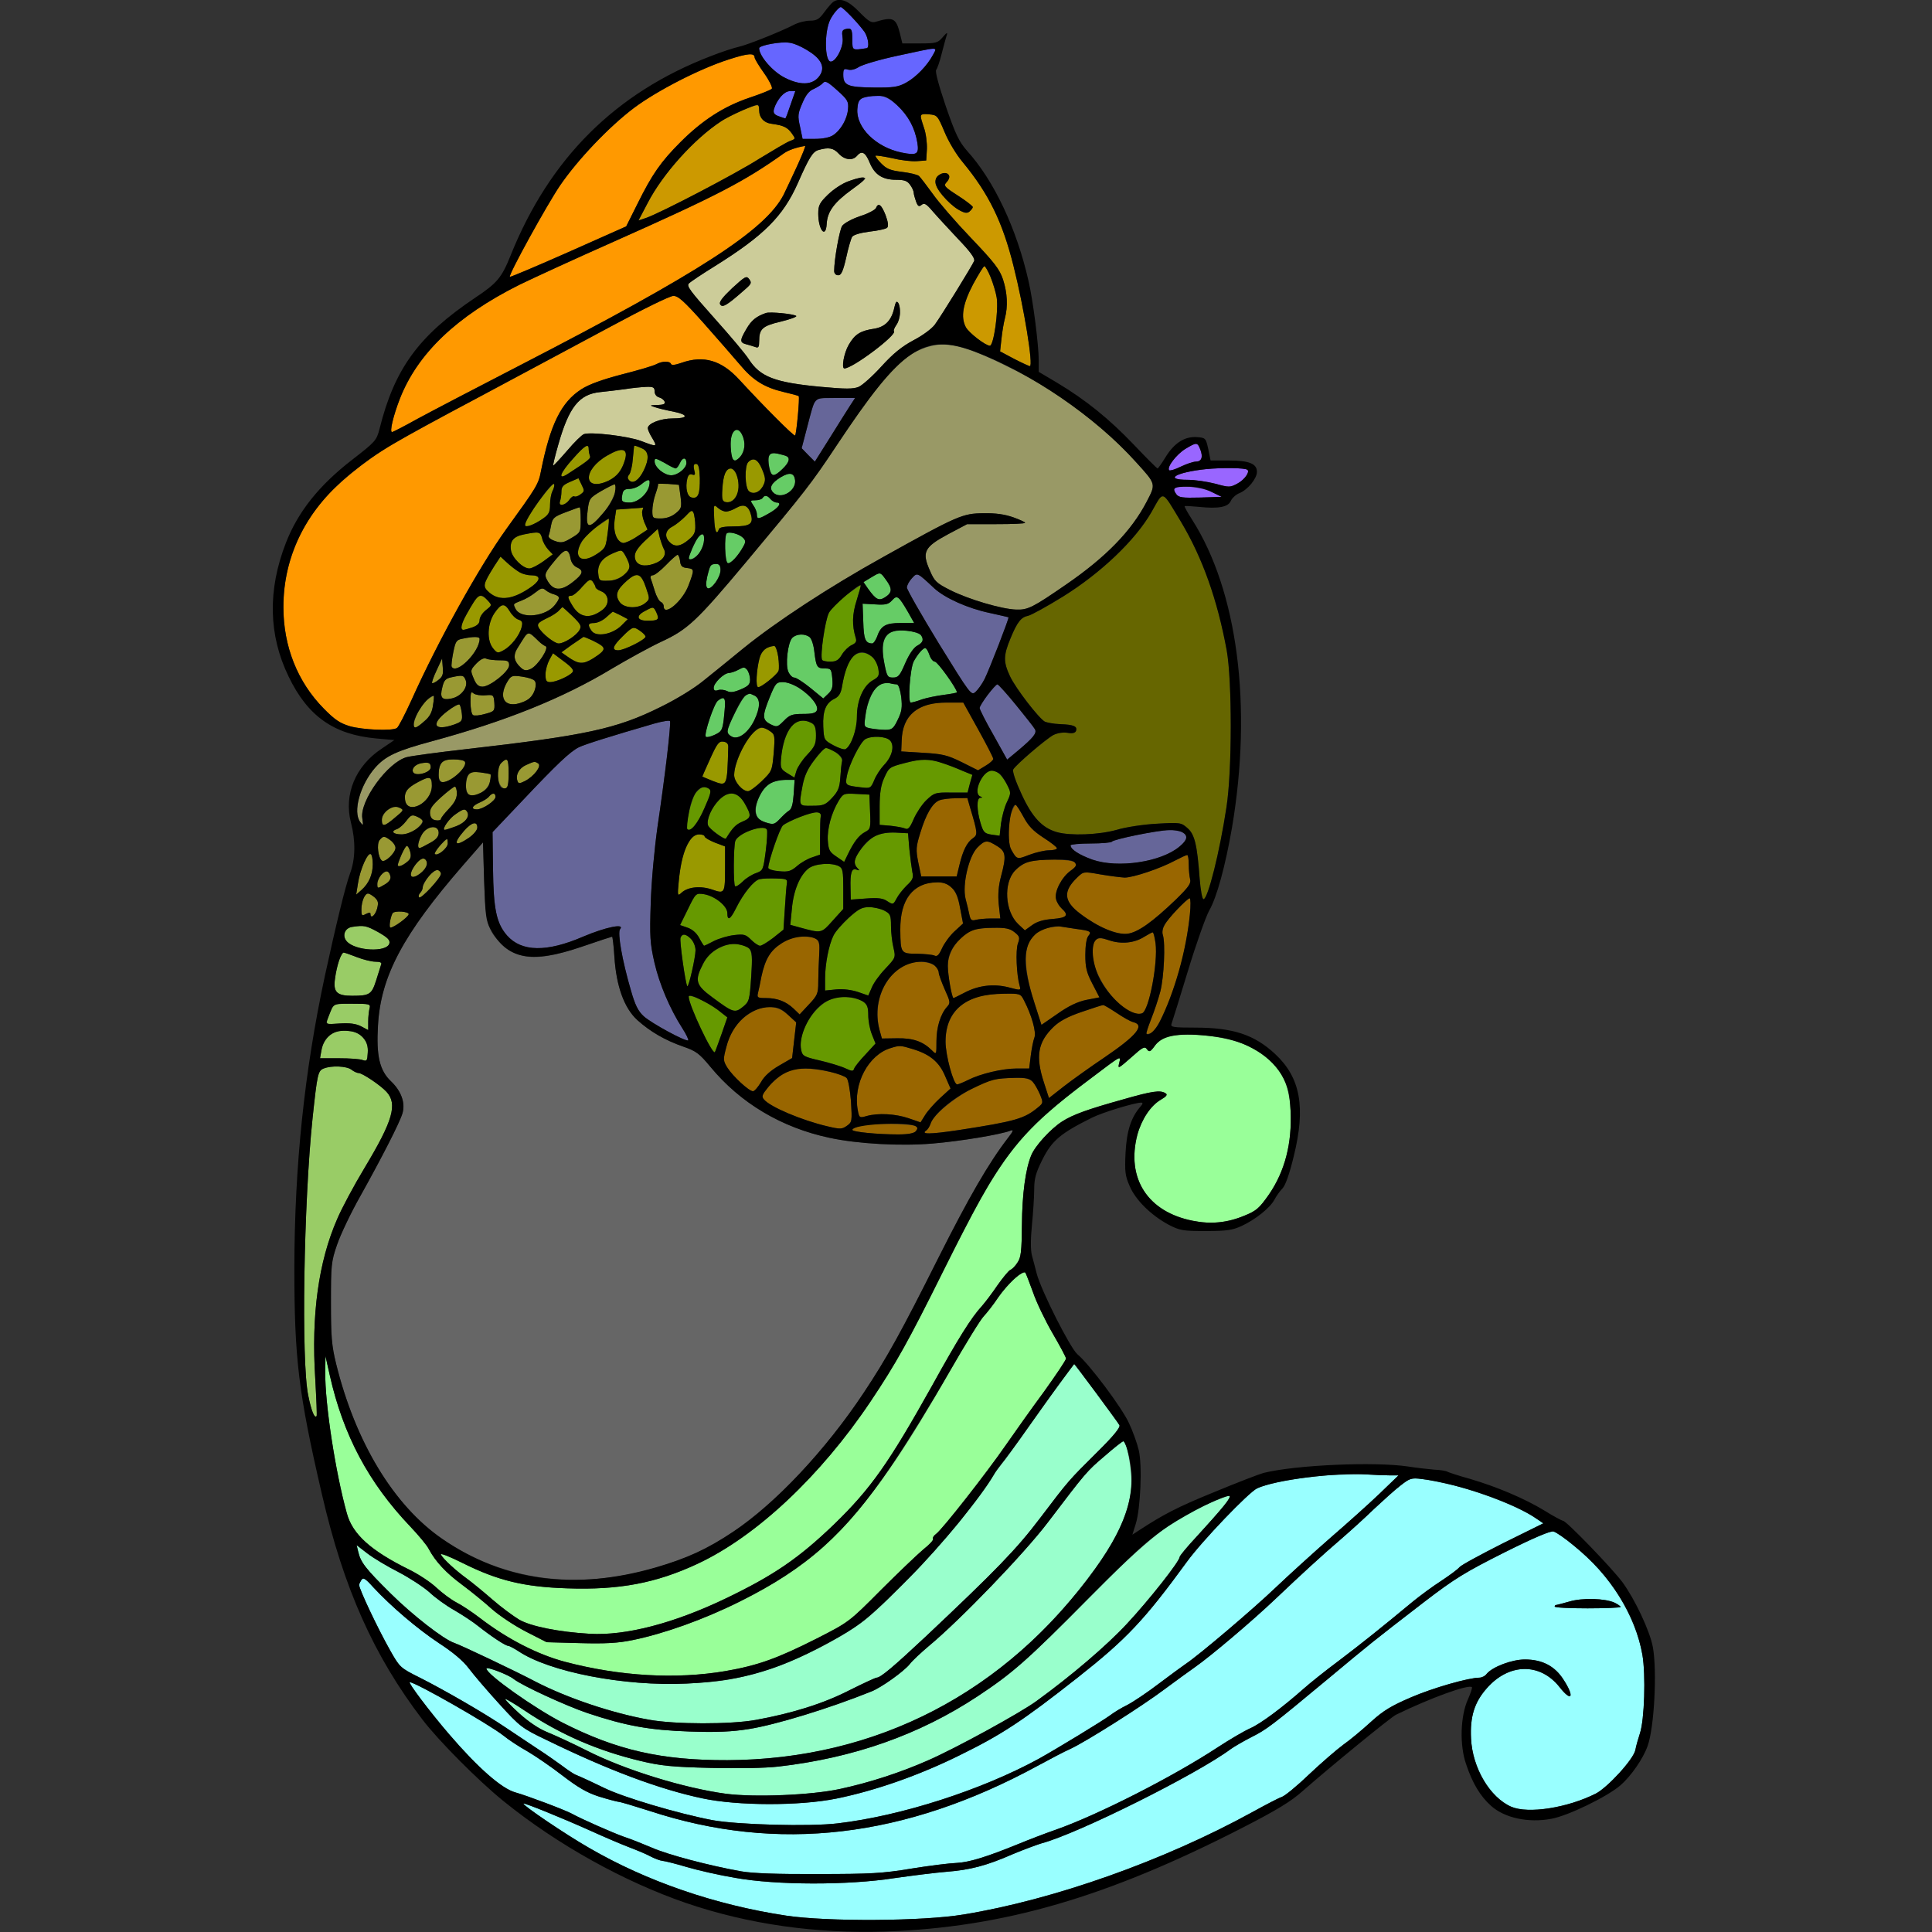 <?xml version="1.0" encoding="utf-8"?>
<!-- Generator: Adobe Illustrator 21.0.0, SVG Export Plug-In . SVG Version: 6.00 Build 0)  -->
<svg version="1.1" baseProfile="tiny"
	 id="svg340" inkscape:version="0.92.2 5c3e80d, 2017-08-06" sodipodi:docname="7 #36942.svg" xmlns:cc="http://creativecommons.org/ns#" xmlns:dc="http://purl.org/dc/elements/1.1/" xmlns:inkscape="http://www.inkscape.org/namespaces/inkscape" xmlns:rdf="http://www.w3.org/1999/02/22-rdf-syntax-ns#" xmlns:sodipodi="http://sodipodi.sourceforge.net/DTD/sodipodi-0.dtd" xmlns:svg="http://www.w3.org/2000/svg"
	 xmlns="http://www.w3.org/2000/svg" xmlns:xlink="http://www.w3.org/1999/xlink" x="0px" y="0px" viewBox="0 0 850 850"
	 xml:space="preserve">
<rect x="0" y="0" width="850" height="850" fill="#333333" stroke="none"/>
<sodipodi:namedview  bordercolor="#666666" borderopacity="1" gridtolerance="10" guidetolerance="10" id="namedview342" inkscape:current-layer="svg340" inkscape:cx="497.99595" inkscape:cy="978.63998" inkscape:pageopacity="0" inkscape:pageshadow="2" inkscape:window-height="978" inkscape:window-maximized="1" inkscape:window-width="1920" inkscape:window-x="0" inkscape:window-y="1" inkscape:zoom="1.1779567" objecttolerance="10" pagecolor="#ffffff" showgrid="false">
	</sodipodi:namedview>
<g id="g338" transform="translate(0,0) scale(1,1)">
	<path id="path4" fill="none" d="M0,0.1h183.8c101,0,183.2,0.4,182.7,0.8c-0.6,0.4-2.3,2.4-3.8,4.4c-2.3,3.2-3.4,3.8-6.4,3.8
		c-1.9,0-5.2,0.8-7.2,1.9c-6.1,3.1-20.4,8.8-24.1,9.6c-1.9,0.4-7.5,2.2-12.3,4.1c-41.9,16.1-70.9,44.9-88.1,87.8
		c-3.9,9.7-5.9,12.1-15.7,18.6c-24.7,16.6-35.3,31.1-41.9,57.5c-1.3,5.2-1.9,5.8-12.1,13.7c-14.6,11.3-23.8,22.9-29.1,36.5
		c-8.1,20.8-7.7,40.6,1.2,58.9c8.4,17.4,19.8,25.5,38.6,27.2l7.9,0.7l-5.6,3.8c-11.5,7.6-16.7,20.1-13.5,32.5c2.1,8.1,2,16-0.4,22.4
		c-2.1,5.7-6.3,23.1-11.1,45.2c-9,42-13.3,83.3-13.4,128.1c0,40.2,1.8,55.2,12.1,99.7c11.8,51,29.2,85.1,59.4,116.2
		c31.6,32.6,75.5,58.1,119,69.1c12.4,3.1,20,4.4,34,6c9.7,1.1-17.4,1.3-171.2,1.4L0,850.1v-425V0.1z"/>
	<path id="path6" fill="none" d="M373.1,0.1h238.4H850v425v425l-226.2-0.2c-124.5-0.1-224.5-0.3-222.3-0.5
		c48.6-4.2,90.7-17.3,145.2-45.3c15-7.7,21.4-11.6,26.4-16.1c11.7-10.3,38.8-32.5,41.1-33.6c15.2-7.4,32-13.5,33.4-12.1
		c0.2,0.3-0.6,2.7-1.8,5.4c-3.3,7.4-3.7,20-0.8,28.4c2.8,8.4,6.2,14.1,11,18.4c5.9,5.3,16.3,7.6,26.5,5.7
		c7.3-1.3,24.4-9.6,30.4-14.7c4.7-4.1,10-11.7,12-17.4c2.9-8.1,4.2-32.8,2.3-43.4c-1.3-7.1-7.9-21.1-13.4-28.6
		c-4.6-6.2-24.7-27-26.1-27c-0.4,0-4.2-2-8.2-4.5c-8.9-5.4-21-10.5-32.9-14c-4.8-1.3-9.2-2.8-9.8-3.1c-0.6-0.4-3.1-0.8-5.7-0.9
		c-2.5-0.2-7.7-0.8-11.6-1.4c-14.7-2.2-49.2-0.7-63.5,2.8c-1.9,0.5-11.8,4.3-21.9,8.5c-16.2,6.6-22.3,9.8-33.3,17l-2.6,1.7l1.5-4.8
		c2.1-6.8,2.9-25.7,1.3-32.4c-0.7-3-2.6-8.3-4.3-11.9c-3.1-6.8-17.4-25.9-22.7-30.3c-3.2-2.7-15.9-27.9-17.8-35.3
		c-0.6-2.1-1.5-5.7-2.1-7.9c-0.7-2.6-0.7-7.2-0.1-13.5c0.5-5.2,1-12.3,1-15.6c0-5,0.7-7.5,3.6-13.3c4.2-8.4,8-11.6,21.9-18.5
		c4.6-2.3,18.8-6.6,21.6-6.6c0.8,0,0.7,0.6-0.3,1.7c-4.2,4.8-6.1,10.8-6.6,20.3c-0.4,8.3-0.2,10.2,1.8,14.7
		c2.6,6.2,9.5,12.9,17.1,17c5,2.6,6.3,2.8,16.4,2.8c9.2,0,11.8-0.4,15.7-2.2c6.1-2.8,12.6-8,14.5-11.6c0.8-1.5,2.3-3.7,3.5-4.9
		c1.3-1.3,3.1-6.3,5-14.2c5.3-21.5,3-34.5-8.1-44.9c-9.2-8.6-18.6-11.7-35.4-11.7c-9.5,0-10.8-0.2-10.3-1.6
		c0.3-0.8,3.6-11.3,7.2-23.2c3.6-11.9,7.9-24,9.4-26.7c7.2-12.6,14-52.7,14-82.1c0-36.5-7.6-68.1-21.6-90c-2-3.1-3.4-5.7-3.2-5.8
		c0.1-0.2,3,0,6.3,0.3c8.6,0.9,12.8,0.1,14-2.6c0.5-1.2,2.2-2.8,3.7-3.4c3.8-1.5,7.8-6.5,7.8-9.4c0-3.6-3.4-5-12.4-5h-8l-1-5
		c-1.1-4.9-1.2-5-5.1-5.3c-5.3-0.3-9.8,2.5-13.7,8.8c-1.7,2.8-3.3,5-3.5,5c-0.3,0-5-4.7-10.5-10.5c-10.8-11.3-20.9-19.5-33.7-27.2
		l-8.1-4.8v-5c0-6.8-2.5-26.4-4.5-35c-5.2-23-15.2-44.2-27-57.2c-3.5-4-5.1-7.2-9.4-19.7c-3.1-9.2-4.8-15.3-4.2-16
		c0.5-0.6,1.6-3.8,2.4-7.1c0.9-3.3,1.8-6.9,2.2-8c0.5-1.5,0.1-1.4-1.7,0.7c-2.2,2.6-2.9,2.8-10.1,2.8H397l-1.1-4.5
		c-1.7-6.7-3-7.3-10.7-5c-1.8,0.6-3.1-0.2-7.2-4.4L373.1,0.1z"/>
	<path id="path8" fill="#6666FF" d="M369.9,3.1c0.9,0,8.4,7.9,10.5,11c1.6,2.5,2.2,6.9,0.9,7.1c-6.4,1-6.3,1-6.3-3.5
		c0-4.9-0.4-5.6-3-4.9c-1.5,0.4-1.7,1.1-1.3,3.8c0.6,3.7-2.8,10.5-5.2,10.5c-2.7,0-2.9-13.2-0.2-18.5c0.5-1.1,1.6-2.8,2.5-3.8
		C368.6,3.9,369.6,3.1,369.9,3.1z"/>
	<path id="path10" fill="#6666FF" d="M355,22c5.9,3.5,7.9,7,6.1,10.5c-2.6,4.8-8.2,5.5-15.6,1.8c-5.4-2.6-11.5-9.6-11.5-13.1
		c0-0.5,2.4-1.4,5.3-1.9C346,18,349.4,18.6,355,22z"/>
	<path id="path12" fill="#6666FF" d="M410.5,24.1c-2.5,4.7-7.5,9.9-11.9,12.3c-3.5,1.9-5.6,2.2-14.3,2.1C373,38.4,371,37.6,371,32.9
		c0-2.5,0.3-2.8,2-2.3c1.3,0.4,3.1,0,4.8-1.1c1.5-1,9.2-3.3,17.2-5C413.6,20.5,412.4,20.5,410.5,24.1z"/>
	<path id="path14" fill="#FF9900" d="M332,25.3c0,0.5,1.8,3.6,4.1,6.8c2.3,3.2,3.8,6.3,3.5,6.9c-0.3,0.5-4.8,2.3-9.9,4
		c-11.2,3.8-20.6,9.8-30.3,19.5c-8.7,8.7-12.5,14.2-18.9,27.1l-5,10l-25.4,11.3c-14,6.2-25.6,11.1-25.8,10.9
		c-0.7-0.8,16.2-31.5,22.1-40.2c7.8-11.4,21.5-25.8,32.5-34.1c10-7.5,28.8-17.2,41.6-21.3C329.1,23.4,332,23.2,332,25.3z"/>
	<path id="path16" fill="#6666FF" d="M368.3,39.7c4.6,4.1,5.1,5,4.8,8.2c-0.3,4.4-3.2,9.4-6.6,11.6c-1.5,1-4.6,1.6-7.9,1.6h-5.5
		l-1.1-5.3c-1.1-4.8-1-5.8,1-10.4c1.5-3.6,3-5.5,5.1-6.3c1.5-0.7,3.3-1.8,4-2.6C363,35.4,364.1,35.9,368.3,39.7z"/>
	<path id="path18" fill="#6666FF" d="M347.5,40.1h2.4l-2.1,6c-1.1,3.3-2.1,6-2.3,6c-0.2,0-1.6-0.5-3-1c-3-1.1-2.8-3.3,0.7-8.3
		C344.4,41.2,346.1,40.1,347.5,40.1z"/>
	<path id="path20" fill="#6666FF" d="M394.7,46.3c4.9,4.6,7.8,9.9,8.9,16.5c0.8,5.1-0.2,5.7-7,4.3c-11.2-2.3-20-11-19.4-19.1
		c0.3-3.6,0.7-4.4,2.8-5C386.5,41.2,389.9,41.9,394.7,46.3z"/>
	<path id="path22" fill="#CC9900" d="M334,48.4c0,3.4,2.1,5.7,5.7,6.1c5,0.7,6.7,1.5,8.6,4.1c1.8,2.5,1.8,2.5-0.9,3.5
		c-1.5,0.6-7.4,4.1-13.3,7.7c-10.5,6.7-43.5,23.9-49.9,26.1l-3.3,1.1l4.1-7.8c6.6-12.7,20.3-28,32.2-35.8c2-1.4,6.3-3.5,9.5-4.9
		C333.9,45.6,334,45.6,334,48.4z"/>
	<path id="path24" fill="#CC9900" d="M408.7,50.3c3.6,0.3,3.8,0.5,6.8,7.6c1.7,4.2,5.2,10.1,8.1,13.5c11.4,13.8,17.5,26.3,22.3,45.6
		c4.7,18.6,8.8,44.1,7.2,44.1c-0.3,0-3.4-1.4-6.9-3.2l-6.2-3.3l0.6-5.5c0.3-3,1-7.1,1.5-9c1.4-5.3,1.1-11.2-0.8-17.1
		c-1.5-4.5-3.7-7.4-14.1-18.3c-6.8-7.1-14.4-15.9-16.9-19.5c-2.6-3.6-5.3-7.1-6-7.8c-0.8-0.6-4.2-1.4-7.6-1.8
		c-4.9-0.6-6.7-1.3-9-3.7c-1.6-1.6-2.7-3.1-2.5-3.4c0.3-0.2,3.6,0.3,7.3,1.1c3.7,0.9,8.6,1.5,10.9,1.3l4.1-0.3l0.3-5
		c0.1-2.7-0.4-6.9-1.3-9.4c-0.8-2.4-1.5-4.9-1.5-5.3C405,50.4,406.7,50.1,408.7,50.3z M411.5,80c-0.2,2.6,5.3,9.2,10,12.1
		c2.9,1.8,3.8,2,5,1c0.8-0.7,1.5-1.6,1.5-2s-2.9-2.7-6.5-5c-6.2-4-6.5-4.4-4.9-6.1c0.9-1,1.3-2.3,0.9-2.8
		C416.1,74.8,411.7,76.8,411.5,80z"/>
	<path id="path26" fill="#FF9900" d="M354.2,64.2c0.6-0.1-5.6,13.9-9.5,21.6c-8.1,15.5-37,34.2-115.7,74.8
		c-19,9.8-39.3,20.4-45.2,23.6c-5.9,3.3-11,5.9-11.3,5.9c-1.2,0,0.5-7.1,3.4-14.6c7.8-20,25-36.4,52.6-50.2
		c5.5-2.7,24.4-11.4,42-19.2c44.9-20,56.9-26.2,74.3-38.6c1.2-0.9,3.7-2,5.5-2.4C352,64.6,353.8,64.3,354.2,64.2z"/>
	<path id="path28" fill="#CCCC99" d="M369,67.6c2.6,2.8,6.1,3.2,8,1c2.1-2.5,3.7-1.7,5.6,2.9c2.2,5.4,5.7,7.6,11.7,7.6
		c3.6,0,4.9,0.5,6.1,2.2c0.9,1.2,1.6,2.8,1.6,3.5c0,0.6,0.5,2.4,1,3.8c0.8,2.2,1.3,2.5,2.5,1.5c1.1-0.9,2-0.5,4.7,2.7
		c1.8,2.1,6.8,7.5,11.1,12.1c5.5,5.7,7.7,8.7,7.3,9.9c-0.9,2.1-14.3,23.9-17.3,28c-1.3,1.8-5.5,4.9-9.4,6.9
		c-5.2,2.8-8.9,5.8-14.1,11.5c-3.9,4.3-8.4,8.3-10,9c-2.4,1-5.8,1-16.5,0c-20.5-1.9-26.9-4.4-31.9-12.2c-1.3-2.1-8.1-10.2-15.1-18
		c-10.6-11.9-12.4-14.2-11.2-15.3c0.8-0.8,5.9-4.2,11.4-7.6c21.6-13.5,30-21.9,36.5-36.5c5-11.4,6.6-13.9,9.1-14.6
		C364.6,64.7,366.7,65.1,369,67.6z M379.9,78.2c-4.7,0.1-11.2,3.2-15.5,7.3c-3.8,3.7-4.4,4.8-4.4,8.5c0,7.1,3.3,11.2,3.7,4.6
		c0.3-5.5,3.2-9.5,11.2-15.3C380.5,79.3,381.7,78.1,379.9,78.2z M385.4,91.5c-0.3,0.8-3.5,2.5-7,3.6c-3.8,1.3-7,3.1-7.9,4.3
		c-1.2,2-3.5,14.8-3.5,19.8c0,1.1,0.7,1.9,1.8,1.9c1.3,0,2.1-1.7,3.5-7.8c0.9-4.2,2.1-8.3,2.6-9.1c0.6-0.9,3.7-1.8,7.7-2.3
		c3.7-0.4,7.2-1.2,7.7-1.7c0.7-0.7,0.4-2.6-0.7-5.6C387.8,90,386.4,89,385.4,91.5z M329.6,122.8c-1.2-1.6-1.8-1.2-7.5,4
		c-4.6,4.4-5.9,6.2-5.2,7.2c1,1.5,3,0.3,10.8-6.6C330.6,124.9,330.8,124.4,329.6,122.8z M393.5,135.2c-1.2,5.7-4,8.6-8.8,9.4
		c-6.1,0.9-8.6,2.4-11.3,7.1c-2.1,3.6-3.3,10.4-1.9,10.4c3.6,0,23.3-14.8,21.8-16.4c-0.3-0.2,0.2-1.5,1.1-2.8
		c0.9-1.2,1.6-3.6,1.6-5.3C396,132.8,394.4,131.2,393.5,135.2z M337,137.7c-4.3,1.5-6.4,3.2-8.6,7c-3,5.1-3,6,0,6.8
		c1.3,0.3,3.1,0.9,4,1.2c1.3,0.5,1.6-0.1,1.6-2.6c0-5.4,1.4-6.7,9.5-8.6c4.1-1,7.2-2.1,6.8-2.5C349.2,138.1,338.9,137.1,337,137.7z"
		/>
	<path id="path30" fill="#CC9900" d="M433.1,117.1c1.1,0,4.6,9.1,5.4,13.8c0.9,5.6-1.3,21.2-3,21.2c-1.9,0-9.3-5.7-10.6-8.2
		c-2.3-4.4-1.3-10.2,3.2-18.8C430.5,120.7,432.7,117.1,433.1,117.1z"/>
	<path id="path32" fill="#FF9900" d="M296.2,130.2c2.1-0.1,4.6,2.1,13.5,12.1c6,6.8,13.1,14.9,15.8,18.1c5.8,7,10.9,10.1,19.4,12.1
		c3.5,0.8,6.4,1.6,6.5,1.8c0.5,0.6-1,16.8-1.6,17.3c-0.5,0.5-14-13.1-24.4-24.4c-7.9-8.7-15.8-11-25.5-7.6c-2.8,1-4.5,1.2-4.7,0.5
		c-0.5-1.3-3.8-1.3-6.4,0.1c-1.2,0.7-8,2.7-15.1,4.5c-8.8,2.3-14.6,4.4-18,6.6c-8.8,5.7-13.6,15.4-17.7,36c-1.1,5.8-1.9,7-15.2,25.4
		c-11.8,16.4-30,49.1-41.8,75.4c-2.9,6.3-5.7,11.8-6.4,12.2c-2,1.4-15.1,0.8-20.7-0.8c-4.3-1.3-6.6-2.8-11.5-7.8
		c-23.3-23.7-23.7-63.2-1-90.8c6.2-7.5,18.7-17.8,29.6-24.5c4.1-2.5,22.4-12.5,40.5-22.1c18.2-9.7,44-23.6,57.5-30.8
		C282.5,136.2,294.7,130.2,296.2,130.2z"/>
	<path id="path34" fill="#999966" d="M446.8,163c19.9,10.2,38.9,24.6,53,40.3c8.9,9.8,8.8,9.5,4.7,17.4
		c-6.7,12.9-17.9,24.4-35.5,36.5c-14.5,10-16.8,11.2-21.9,11c-6.4-0.2-21-4.5-29.1-8.6c-6.1-3.1-6.9-3.9-8.9-8.6
		c-3.6-8.1-2.5-10.3,7.9-15.9l8.5-4.5h12.8c7,0,12.7-0.2,12.7-0.6c0-0.3-2.4-1.4-5.2-2.4c-3.7-1.3-7.7-1.9-13.1-1.8
		c-9.2,0.1-11.2,0.9-44.2,19.3c-23.8,13.2-47.1,28.5-61.4,40.1c-5.6,4.6-13.5,11-17.5,14.2c-4.1,3.4-12.1,8.3-19.1,11.7
		c-19.3,9.6-33,12.5-85.5,18.5c-12.4,1.4-24.1,3-26,3.5c-8.4,2.2-20.8,19.3-19.6,26.9c0.5,3.3,0.4,3.5-0.9,1.7
		c-3.4-4.5-0.1-16.3,6.5-23.9c4.6-5.2,9.5-7.5,25.1-11.7c32.4-8.8,57.5-18.9,78.9-31.8c6.9-4.1,16.7-9.5,21.8-11.9
		c11.7-5.4,15.6-9,37.6-35.3c26-31.1,28.5-34.3,39.6-51c21.3-32,29.8-41,41.7-43.9C417.7,150.2,426.9,152.9,446.8,163z"/>
	<path id="path36" fill="#CCCC99" d="M284.3,170.2c3.1-0.1,3.7,0.2,3.7,2c0,1.2,0.8,2.3,1.9,2.6s2.2,1.1,2.5,1.9
		c0.4,1-0.4,1.4-3.2,1.5c-3.4,0.1-3.5,0.1-1.2,0.9c1.4,0.5,5.1,1.4,8.3,2c6.8,1.4,6.6,3-0.4,3c-5.3,0-10.9,2.2-10.9,4.3
		c0,0.6,0.9,2.7,2,4.4c2.3,3.9,2.1,3.9-5,1.2c-5.5-2.1-22.1-4.1-25.1-3c-0.9,0.3-4.3,3.6-7.4,7.3c-3.2,3.7-6,6.7-6.1,6.5
		c-0.2-0.1,0.8-4.2,2.2-9.1c4.7-16.6,9.2-22.3,18.5-23.2c3-0.3,7.9-0.9,10.9-1.3C278,170.7,282.2,170.3,284.3,170.2z"/>
	<path id="path38" fill="#666699" d="M367.6,175.1h8.6l-2.1,3.2c-1.2,1.8-5.1,8.1-8.8,14l-6.8,10.8l-2.9-2.9l-2.9-3l2.3-8.8
		c1.2-4.8,2.7-9.8,3.1-11.1C358.9,175.3,359.5,175.1,367.6,175.1z"/>
	<path id="path40" fill="#66CC66" d="M327,192.5c1.2,3.6,0.3,7.3-2.3,9.4c-1.2,1-1.7,1-2.3,0.1c-1.1-1.8-1.3-9.2-0.3-11.2
		C323.6,188.1,325.7,188.8,327,192.5z"/>
	<path id="path42" fill="#9966FF" d="M528.1,197.8c1.3,3.4,0.5,5.3-2,5.3c-1.1,0-4.1,1-6.6,2.2c-2.4,1.2-4.7,1.9-5.1,1.6
		c-1.2-1.3,3.2-7,7.1-9.4C526.5,194.5,526.8,194.5,528.1,197.8z"/>
	<path id="path44" fill="#999900" d="M259,197.5c0,0.8,0.2,2.1,0.5,2.9c0.6,1.3-0.3,2-9.7,8.1c-4.6,3-3.5-0.3,2.3-6.7
		C257.2,196,259,194.9,259,197.5z"/>
	<path id="path46" fill="#999900" d="M282.5,197.3c3,1.3,3.2,4.6,0.7,9.7c-2.1,4.3-4.7,6-6.3,4.4c-0.9-0.9-0.9-1.6-0.1-2.6
		c0.6-0.7,1.4-3.8,1.6-6.8c0.3-3,0.5-5.5,0.6-5.7C279,195.9,279.9,196.1,282.5,197.3z"/>
	<path id="path48" fill="#999900" d="M275,202.2c-1.4,4.8-3.5,7.4-7.3,9.3c-11.2,5.2-11.6-4.8-0.5-11.1
		C273.7,196.6,276.4,197.3,275,202.2z"/>
	<path id="path50" fill="#66CC66" d="M342.2,199.6c4.1,0.9,4.8,1.3,4.8,2.9c0,1.5-5.2,6.6-6.8,6.6c-1.3,0-2.7-6.3-1.8-8.6
		C338.9,199.3,339.8,199.1,342.2,199.6z"/>
	<path id="path52" fill="#66CC66" d="M292.3,203.6c5.2,3.1,5.5,3.1,6.9,0c1.1-2.5,2.8-2.5,2.8,0.1c0,2.3-3.8,5.4-6.7,5.4
		c-3.1,0-7.3-3.5-7.3-6.1C288,201.4,288.4,201.5,292.3,203.6z"/>
	<path id="path54" fill="#999900" d="M335.3,206.5c1.5,3.6,1.6,4.8,0.6,6.9c-1.4,3.1-4.4,4.4-6.4,2.7c-1.8-1.5-2-11.1-0.3-12.8
		C331.5,201,333.5,202.1,335.3,206.5z"/>
	<path id="path56" fill="#999900" d="M306.2,204.1c1.1,0,1.5,1.5,1.7,6.2c0.1,7-0.7,9.2-3.5,8.6c-2.1-0.3-3-4.3-2-8.4
		c0.4-1.6,1.1-2.1,2.2-1.7c1.2,0.4,1.4,0,0.8-2.1C305,204.8,305.2,204.1,306.2,204.1z"/>
	<path id="path58" fill="#9966FF" d="M548.8,206.7c1.2,0.9-1.3,4.4-4.3,6c-3.3,1.8-3.7,1.8-9.9,0.1c-3.5-0.9-8.9-1.7-12-1.7
		c-10.8,0-5.3-3.3,7.9-4.7C537.5,205.7,547.9,205.8,548.8,206.7z"/>
	<path id="path60" fill="#999900" d="M325,214.5c0,3.7-2.9,7-5.7,6.4c-1.5-0.3-1.8-1.2-1.5-5.7c0.2-3,0.7-6.2,1.3-7.2
		C321.4,203.6,325,207.5,325,214.5z"/>
	<path id="path62" fill="#66CC66" d="M349.8,211.2c0.6,4.8-6.3,8.8-9.6,5.5c-2-2-0.9-4.2,3.4-6.8
		C347.5,207.6,349.4,208.1,349.8,211.2z"/>
	<path id="path64" fill="#999900" d="M254.5,210.4l1.4,2.9c1.3,2.6,1.3,2.9-0.5,4.2c-1,0.8-2.3,1.2-2.7,0.9
		c-0.5-0.3-1.5,0.4-2.3,1.6c-1.8,2.5-4.9,2.9-4,0.5c0.3-0.9,0.6-2.8,0.6-4.2c0-2.2,0.8-3,3.8-4.3L254.5,210.4z"/>
	<path id="path66" fill="#66CC66" d="M285.6,213.8c-0.9,3.7-5.1,7.3-8.5,7.3c-3.5,0-3.9-0.5-3.3-3.5c0.3-1.9,1-2.5,3.2-2.5
		c1.5,0,3.8-0.9,5.1-2C285.4,210.4,286.3,210.6,285.6,213.8z"/>
	<path id="path68" fill="#999900" d="M243.8,213c0.2,0.5-0.1,1.9-0.7,3c-0.6,1.1-1.1,3.8-1.1,6c0,3.2-0.5,4.3-2.9,6
		c-3.9,2.8-8.1,4.4-8.1,3c0-1.7,2-5.1,7.4-12.2C241.2,215.1,243.6,212.4,243.8,213z"/>
	<path id="path70" fill="#999933" d="M294,212.9l4.7,0.4l0.7,5.1c0.6,4.8,0.4,5.4-2.1,7.4c-1.8,1.5-4.2,2.3-6.5,2.3
		c-3.6,0-3.8-0.1-3.8-3.4c0-1.8,0.6-5.2,1.4-7.4s1.3-4.2,1.1-4.4C289.3,212.8,291.3,212.8,294,212.9z"/>
	<path id="path72" fill="#999933" d="M270.4,213.1c2.2,0-0.9,7.9-5.1,12.7c-6.2,7.4-7.9,7-6.7-1.7c0.6-4.7,0.9-5.1,5.8-8
		C267.2,214.5,269.9,213.1,270.4,213.1z"/>
	<path id="path74" fill="#9966FF" d="M533,216.4l4.5,2.2l-9.4,0.3c-8,0.2-9.5,0-10.6-1.5c-0.7-1-1.1-2.1-0.9-2.5
		C517.7,213.2,528.5,214.2,533,216.4z"/>
	<path id="path76" fill="#666600" d="M519.6,229.6c9.5,15.9,16,34.3,20.1,56.5c2.4,13.5,2.4,52.8-0.1,69c-3,19.9-8.2,40.5-10.1,40.5
		c-0.6,0-1.3-4.1-1.7-9c-1.1-15-2.2-19.6-5.4-22.3c-2.7-2.4-3.2-2.5-13.4-1.9c-5.8,0.3-13.8,1.5-17.7,2.7c-7.9,2.2-20.3,2.7-26.3,1
		c-6.4-1.8-10.9-6.5-15.6-16.8c-2.6-5.6-4.1-10-3.6-10.8c1.1-2,14.3-13.3,17.6-15.1c1.8-0.9,4.2-1.3,6.2-1c2.2,0.4,3.4,0.1,3.8-0.8
		c0.7-2-0.9-2.8-6.9-3c-2.9-0.1-5.9-0.7-6.8-1.1c-2.7-1.5-12.8-14.6-15.3-19.9c-3-6.4-3-9.1,0.2-16.8c3-7.3,4.7-9.3,7.8-9.9
		c1.3-0.3,8.1-4,15.2-8.4c16.6-10.3,31.8-24.7,39-37.2C512.1,215.6,510.9,215.2,519.6,229.6z"/>
	<path id="path78" fill="#66CC66" d="M339,219.6c0.7,0.8,1.9,1.5,2.7,1.5c2.5,0,0.8,2.4-3.3,4.7c-4.7,2.7-5.4,2.8-5.4,0.5
		c0-1-0.7-2.8-1.6-4c-1.4-2.1-1.4-2.2,1-2.2c1.4,0,2.8-0.5,3.1-1C336.4,217.7,337.6,217.9,339,219.6z"/>
	<path id="path80" fill="#999900" d="M315.8,223.4c2.3,2.1,4.6,2.1,8.2,0c3.4-1.9,5.4-0.9,6.5,3.4c0.9,3.7-0.7,4.8-7.7,4.8
		c-4,0-6.3,0.4-6.5,1.2c-1,3-1.9,0.9-2.1-4.9C313.9,221.9,314,221.8,315.8,223.4z"/>
	<path id="path82" fill="#999933" d="M255,223.2c0.3-0.1,0.5,2.4,0.5,5.5c0,5.5-0.1,5.6-4.1,8c-3.5,2.1-4.5,2.3-7.3,1.3
		c-2-0.7-3-1.6-2.7-2.4c0.3-0.8,0.8-2.9,1.1-4.7c0.6-3,1.3-3.6,6.3-5.5C251.9,224.2,254.7,223.2,255,223.2z"/>
	<path id="path84" fill="#999900" d="M282.9,223.3c0.2-0.1,0,0.5-0.3,1.4c-0.3,0.8,0.1,3,0.8,4.9l1.5,3.4l-4.7,3.1
		c-2.5,1.7-5.3,2.9-6.1,2.8c-2.8-0.6-4.4-5-3.7-10.1l0.7-4.6l5.7-0.4C279.9,223.6,282.7,223.4,282.9,223.3z"/>
	<path id="path86" fill="#999900" d="M305.2,225.8c0.3,1,0.7,3.4,0.7,5.5c0.1,2.9-0.5,4.2-3,6.2c-3.5,3-6.1,3.3-8.3,1
		c-2.4-2.4-1.9-5.2,1.2-6.8c1.5-0.8,4-2.8,5.7-4.5C304.1,224.4,304.5,224.2,305.2,225.8z"/>
	<path id="path88" fill="#999900" d="M267.8,228.2c0.4-0.1-0.7,9.6-1.4,11.9c-0.2,0.8-2,2.5-3.9,3.7c-10.9,7.1-11-4.5,0-12
		C265.3,229.9,267.7,228.3,267.8,228.2z"/>
	<path id="path90" fill="#999900" d="M289.4,232.7l0.8,3.5c0.5,1.9,1.3,4.2,1.8,5.2c1.5,2.6-0.3,5.3-4.5,6.7c-4.1,1.4-7.2,0.6-8-2
		s0.6-4.9,5.7-9.5L289.4,232.7z"/>
	<path id="path92" fill="#999900" d="M238.5,236.8c0.3,1.6,1.6,3.8,2.7,5l2,2.1L239,247c-2.4,1.7-5.1,3.1-6.1,3.1
		c-2.9,0-7.6-4.7-8.1-8c-0.6-4.1,1.1-6.1,5.8-7C237.2,233.8,237.7,233.9,238.5,236.8z"/>
	<path id="path94" fill="#66CC66" d="M326.9,236.6c1.2,1.2,1.2,1.9,0.2,3.7c-2.3,4.3-5.9,8.1-7,7.4c-1.2-0.8-1.5-11.8-0.4-13
		C320.7,233.7,325.2,234.9,326.9,236.6z"/>
	<path id="path96" fill="#66CC66" d="M309.6,238.8c-0.4,2.1-1.6,4.6-2.8,5.5c-2,1.8-3.8,2.3-3.8,1.3c0-1.1,3.1-7.9,4.1-9.2
		C309.2,234,310.2,235,309.6,238.8z"/>
	<path id="path98" fill="#999933" d="M251,245.7c0.3,1.7,1.4,3.3,2.8,3.9c3.1,1.4,2.8,2.9-1.7,6.4c-5.4,4.3-8.9,4-11.5-1
		c-1.1-2.1-0.9-2.9,2.3-6.9c2-2.5,4.1-4.8,4.6-5.2C249.2,241.6,250.5,242.6,251,245.7z"/>
	<path id="path100" fill="#999900" d="M273.2,242.1c0.9,0,3.8,5.5,3.8,7.3c0,2.6-5.2,6.1-9.5,6.1c-3.8,0.1-4,0-4.3-3.2
		c-0.4-3.9,1.7-6.8,6.3-8.8C271.2,242.8,272.8,242.2,273.2,242.1z"/>
	<path id="path102" fill="#999933" d="M298.1,244.1c0.4,0,0.9,1.2,1.1,2.7c0.2,2.2,0.9,2.9,3.1,3.1c3.2,0.4,3.3,0.6,0.6,7.7
		c-2.6,6.9-10.9,13.9-10.9,9.1c0-0.8-0.6-1.6-1.3-1.9c-0.7-0.3-1.9-2.4-2.6-4.7c-0.7-2.3-1.5-4.8-1.8-5.6s0.1-1.4,0.9-1.4
		s3.4-2,5.8-4.5C295.4,246.1,297.7,244.1,298.1,244.1z"/>
	<path id="path104" fill="#999900" d="M220.2,244.9l2.6,2.4c4.6,4.3,7.5,5.8,10.9,5.8c4.1,0,4.3,1.9,0.6,4.7
		c-8.1,5.9-14.4,6.9-19,2.9c-3.1-2.7-2.9-3.5,2.2-11.7L220.2,244.9z"/>
	<path id="path106" fill="#66CC66" d="M315.1,248.1c2.7,0,2.5,4.7-0.4,8.4c-3.2,3.9-4.8,2.8-3.6-2.6c0.6-2.2,1.2-4.5,1.5-5
		C312.9,248.5,314,248.1,315.1,248.1z"/>
	<path id="path108" fill="#999900" d="M284.3,258.8c1.6,4.6,1.6,4.9-0.4,6.5c-3.2,2.7-9.5,2.4-11.4-0.6c-2-3-1.1-5.3,3.4-9.3
		C280.4,251.5,282.1,252.2,284.3,258.8z"/>
	<path id="path110" fill="#66CC66" d="M389.8,255.1c2.8,3.8,2.8,5.6-0.3,7.6c-2.8,1.8-4,1.3-7.6-3.7l-2-2.9l3.3-2
		C387.4,251.6,387.2,251.5,389.8,255.1z"/>
	<path id="path112" fill="#666699" d="M411,258.8c4.8,4.4,14.9,8.9,24.5,10.9c4.4,1,8.1,1.8,8.2,1.9c0.4,0.2-8.5,23.1-10.5,27.1
		c-1.1,2.2-2.9,4.7-4,5.7c-1.9,1.7-2.2,1.3-16.1-21.2c-7.7-12.6-14.1-23.8-14.1-24.7c0-1,1-2.8,2.2-4.1
		C403.6,251.8,403.4,251.7,411,258.8z"/>
	<path id="path114" fill="#999900" d="M260.8,255.9c0.6,0.9,1.2,2,1.2,2.4c0,0.5,1.1,1.3,2.4,1.8c3.5,1.3,4,5.6,0.8,8.1
		c-5.4,4.2-10,3.7-13.2-1.5c-2.4-3.9-2.5-4.6-0.6-4.6c0.7,0,2.9-1.7,4.7-3.9C259.1,254.9,259.7,254.6,260.8,255.9z"/>
	<path id="path116" fill="#669900" d="M378.7,257.5c0.1,0.1-0.7,3.1-1.8,6.6c-2,6.2-2.1,11.1-0.4,16.6c0.5,1.5,0,2.3-1.8,3.1
		c-1.4,0.7-3.3,2.5-4.3,4.2c-1.4,2.4-2.5,3.1-5.1,3.1c-1.7,0-3.4-0.3-3.6-0.8c-1-1.6,1.3-17.5,3-20.7c1-1.9,4.5-5.4,7.8-7.9
		C375.8,259.3,378.6,257.3,378.7,257.5z"/>
	<path id="path118" fill="#999933" d="M240,259.6c0.8,0.7,2.5,1.6,3.8,1.9c2.7,0.9,2.7,1.6,0.3,4.7c-4,5.1-14.8,6.2-17.2,1.8
		c-1.2-2.4-1.4-2.2,2.6-3.8c1.7-0.6,4.4-2.2,6-3.5C238,258.7,238.7,258.5,240,259.6z"/>
	<path id="path120" fill="#999900" d="M214.6,264.2c1.9,2.1,1.9,2.1-0.9,4.3c-1.5,1.2-2.7,3.1-2.7,4.3c0,1.5-1,2.4-3.1,3.2
		c-1.8,0.6-3.6,1.1-4,1.1c-2.1,0-0.6-3.9,4.8-12.8C210.4,261.5,212.1,261.5,214.6,264.2z"/>
	<path id="path122" fill="#66CC66" d="M399.5,269.3l2.7,4.8h-6c-6.6,0-8.7,1.2-10.4,6.2c-0.6,1.5-1.5,2.8-2.1,2.8
		c-3-0.1-3.7-1.9-3.9-9.6l-0.3-7.9l5.5,0.3c4.6,0.3,5.9,0,7.5-1.8C394.7,261.7,395.3,262.1,399.5,269.3z"/>
	<path id="path124" fill="#999900" d="M224.3,269c1,1.7,2.7,3.3,3.8,3.6c1.7,0.6,1.9,1.2,1.4,3.3c-0.9,3.6-4.6,8.4-8,10.2
		c-2.5,1.4-2.8,1.3-4.6-0.9c-2.8-3.5-2.5-10.7,0.6-15.4C220.6,265.3,222,265.2,224.3,269z"/>
	<path id="path126" fill="#999900" d="M247.5,267.1c0.1,0,2.1,1.8,4.4,4c3.6,3.5,4,4.3,3.1,6c-1.3,2.5-6.8,6-9.2,6
		c-1.9,0-7.4-4.4-8.8-7c-0.8-1.5-0.3-2.2,3.4-4c2.5-1.1,5-2.8,5.6-3.6C246.7,267.8,247.3,267.1,247.5,267.1z"/>
	<path id="path128" fill="#999900" d="M288.8,269.5c1.4,3.1,0.8,3.6-4,3.6c-4.6,0-5.2-2.2-1-4.3
		C287.5,266.8,287.5,266.8,288.8,269.5z"/>
	<path id="path130" fill="#999900" d="M269.6,269.1c0,0,1.6,0.7,3.4,1.6l3.2,1.7l-2.9,2.9c-3.9,3.8-10.9,5.1-13,2.3
		c-1.9-2.7-1.6-3.5,1.1-3.5c1.4,0,3.8-1.1,5.3-2.5C268.2,270.3,269.5,269.1,269.6,269.1z"/>
	<path id="path132" fill="#999900" d="M278.7,276.1c1.3,0,5.3,3,5.3,4c0,1.3-9.4,6-12,6c-3,0-2.5-1.8,1.9-6.1
		C276,277.8,278.2,276.1,278.7,276.1z"/>
	<path id="path134" fill="#66CC66" d="M398.9,277.5c7.2,0.7,9.5,4,4.6,6.6c-1.5,0.8-3.5,3.7-5.2,7.6c-2.4,5.6-3.1,6.4-5.4,6.4
		c-2.4,0-2.7-0.5-3.8-6.1c-1.4-7.2-0.7-11.3,2.2-13.5C392.9,277.4,394.9,277.1,398.9,277.5z"/>
	<path id="path136" fill="#999933" d="M237.1,282.2c0.9,0.9,2.2,1.8,2.9,2.1c1.8,0.6-3.4,8.6-6.5,10c-2,0.9-2.9,0.8-4.5-0.7
		c-2.8-2.6-3.3-5.1-1.6-8c0.9-1.4,2.3-3.7,3.2-5.1C232.2,277.8,232.7,277.9,237.1,282.2z"/>
	<path id="path138" fill="#66CC66" d="M356.2,280.3c0.9,0.8,1.8,3.6,2.1,6.6c0.8,6.6,1.2,7.2,4.7,7.2c2.6,0,2.8,0.3,3.2,4.6
		c0.3,3.6-0.1,4.9-1.8,6.5l-2.2,2.1l-5.6-4.6c-3.1-2.5-6.3-4.6-7.2-4.6c-0.8,0-1.9-1.1-2.5-2.4c-1.5-3.1-0.3-13.1,1.7-15.1
		C350.5,278.8,354.1,278.7,356.2,280.3z"/>
	<path id="path140" fill="#999933" d="M211,281.1c0,5.7-10.3,16-12.3,12.2c-0.2-0.4,0.1-3.2,0.7-6.2c1-5,1.4-5.6,4.1-6.1
		C208.3,280,211,280,211,281.1z"/>
	<path id="path142" fill="#999900" d="M256.7,280.2c0.6-0.3,7.9,3.5,8.5,4.4c1,1.3,0.2,2.2-4.3,5.1c-4.4,2.7-6.4,2.6-11.2-0.8
		L247,287l4.7-3.4C254.4,281.8,256.6,280.3,256.7,280.2z"/>
	<path id="path144" fill="#999900" d="M340.6,284.2c1.3-0.1,2.8,8.9,1.9,11c-0.8,1.8-7.9,7.5-9,7.1c-1.1-0.3-0.7-7.3,0.6-12.5
		c0.6-2.4,1.8-4.1,3.2-4.7C338.5,284.6,340,284.2,340.6,284.2z"/>
	<path id="path146" fill="#66CC66" d="M408.9,288.1c0.5,1.6,1.6,3,2.4,3c1.2,0,9.7,11.9,9.7,13.5c0,0.2-2.6,0.7-5.7,1.1
		c-3.2,0.4-7.5,1.3-9.7,2c-2.1,0.8-4.3,1.4-4.9,1.4c-1.4,0-0.3-15,1.3-18.1c0.7-1.3,1.9-3.2,2.8-4.2
		C406.9,284.4,407.6,284.6,408.9,288.1z"/>
	<path id="path148" fill="#999900" d="M243.3,287.4l4.8,3.6c3.4,2.5,4.5,3.9,3.8,4.7c-1.4,1.8-7.4,4.4-9.8,4.4
		c-1.7,0-2.1-0.6-2.1-3.4c0-1.9,0.8-4.7,1.7-6.4L243.3,287.4z"/>
	<path id="path150" fill="#669900" d="M386.4,294.1c0.5,3.1,0.3,3.7-2.4,5.2c-4.2,2.4-7,8.8-7,16.1c0,5.6-2.5,12.7-5,14.2
		c-0.6,0.3-2.9-0.4-5.3-1.7c-4.2-2.3-4.2-2.4-4.5-8.3c-0.3-6.9,1.2-10.4,5-12.2c1.8-0.9,2.7-2.3,3.2-5c1.1-6.8,2.7-11.4,4.7-13.4
		C379,285.1,385.3,287.9,386.4,294.1z"/>
	<path id="path152" fill="#999933" d="M214,289.8c0.8,0.4,3.4,0.7,5.8,0.7c3.6,0,4.2,0.3,4.2,2.2c0,2.7-8.4,9.4-11.7,9.4
		c-1.8,0-2.8-0.9-3.9-3.6c-1.5-3.6-1.5-3.7,1.2-6.6C211.5,290,212.9,289.3,214,289.8z"/>
	<path id="path154" fill="#999933" d="M194.5,289.7l0.3,3.9c0.3,3.1-0.1,4.2-2,5.6c-1.2,1-2.5,1.6-2.7,1.3c-0.2-0.2,0.6-2.7,2-5.6
		L194.5,289.7z"/>
	<path id="path156" fill="#66CC66" d="M328.8,294.8c0.6,0.9,1.2,2.8,1.2,4.2c0,2.1-0.8,2.9-4.1,4.3c-3.1,1.3-4.6,1.5-6.1,0.7
		c-1-0.5-2.8-0.7-3.8-0.4c-1.4,0.5-2,0.2-2-1c0-2.1,4.5-6.5,6.7-6.5c1-0.1,2.9-0.7,4.3-1.5C327.2,293.4,327.6,293.4,328.8,294.8z"/>
	<path id="path158" fill="#999933" d="M204.9,299.3c1.1,3.1-2,7.1-6.2,8c-4.3,0.9-5.3-0.3-4.1-4.9c0.7-3.1,1.5-3.9,3.9-4.4
		C203.5,296.9,204,297,204.9,299.3z"/>
	<path id="path160" fill="#999933" d="M229.8,297.7c5.3,0.8,6.5,1.8,5.7,5.4c-0.8,3.3-3.8,5.8-8.2,6.6c-6.1,1.1-7.9-3.9-3.7-10.4
		C225,297.2,225.6,297.1,229.8,297.7z"/>
	<path id="path162" fill="#66CC66" d="M344.5,300.1c5.7,0,16.3,8.8,14.9,12.4c-0.5,1.2-2,1.6-6.1,1.6c-4.7,0-5.9,0.4-8.4,3
		c-2.9,2.9-3.1,2.9-6,1.5c-3.6-1.9-3.6-3.6-0.2-12C341.2,300.5,341.6,300.1,344.5,300.1z"/>
	<path id="path164" fill="#66CC66" d="M391.5,300.6c1.1,0.3,2.5,0.5,3.1,0.5c0.7,0,1.5,2.5,1.9,5.5c0.5,4.6,0.3,6.3-1.5,10
		c-1.9,4-2.6,4.5-5.5,4.5c-1.8,0-4.6-0.3-6.3-0.6c-3.1-0.6-3.1-0.7-2.5-5.3c0.8-6.5,3.8-13,6.5-14.1
		C388.5,300.6,390.4,300.4,391.5,300.6z"/>
	<path id="path166" fill="#666699" d="M438.8,301.1c0.8,0,14.8,16.8,16.5,19.7c1,1.7-0.6,3.7-7.5,9.5l-4.7,3.9l-6-10.8
		c-3.4-5.9-6.1-11.3-6.1-11.9s1.6-3.2,3.5-5.8C436.5,303.2,438.4,301.1,438.8,301.1z"/>
	<path id="path168" fill="#999933" d="M208.4,305.1c0.8,0.6,3.2,1,5.2,0.8c3.5-0.3,3.6-0.2,3.9,3.4c0.2,3.5,0,3.7-4.1,4.8
		c-2.3,0.7-4.7,0.9-5.3,0.5c-0.6-0.3-1.1-2.9-1.1-5.7C207,304.6,207.2,304,208.4,305.1z"/>
	<path id="path170" fill="#66CC66" d="M329.8,305.2c0.2-0.1,1.2,0.4,2.3,0.9c2.5,1.4,2.4,5.2-0.2,10.7c-2.7,5.6-7.1,8.8-9.9,7.3
		c-1.1-0.6-2-1.6-2-2.3c0-2.2,6.8-15.4,8.2-16C328.9,305.5,329.6,305.2,329.8,305.2z"/>
	<path id="path172" fill="#999933" d="M190.8,306.1c0.2,0,0.1,1.9-0.3,4.2c-0.4,3.1-1.5,5.1-3.8,7c-1.7,1.6-3.5,2.8-3.9,2.8
		c-2.5,0,1.8-9.9,5.4-12.4C189.4,306.8,190.6,306.1,190.8,306.1z"/>
	<path id="path174" fill="#66CC66" d="M318.4,316.7c-0.6,4.6-1,5.2-4,6.6c-1.9,0.9-3.6,1.2-3.9,0.8c-0.8-1.3,3.6-14.4,5.3-15.8
		C319.2,305.7,319.5,307,318.4,316.7z"/>
	<path id="path176" fill="#999933" d="M202.2,310c0.3,0.3,0.8,2.1,1,4c0.3,3.1,0,3.5-3.2,4.7c-9,3.2-10.8,0-3.2-5.8
		C199.4,310.9,201.8,309.6,202.2,310z"/>
	<path id="path178" fill="#996600" d="M416.6,309.1h7.2l6.6,11.9c3.6,6.5,6.6,12.3,6.6,12.9c0,0.5-1.5,1.9-3.4,3l-3.3,2l-7.2-3.6
		c-6.3-3.1-8.4-3.6-16.9-4.1l-9.7-0.6l0.2-4.7c0.2-7.1,3-11.9,8.3-14.6C408.4,309.6,411.1,309.1,416.6,309.1z"/>
	<path id="path180" fill="#666699" d="M294.8,317.3c0.5,1.2-2.4,25.3-5.5,46.3c-1.4,9.9-2.7,24-3,33.7c-0.5,14.8-0.3,17.7,1.6,26.1
		c2.2,9.6,6.8,20.4,12.3,29c1.7,2.6,2.8,5,2.6,5.3c-0.9,0.8-16.2-7.5-19.6-10.6c-2.5-2.3-3.8-5-5.6-11.3c-3.9-13.3-6-25.5-4.8-27
		c2.3-2.7-6.4-0.9-16.3,3.3c-16,6.9-27,6.7-33.4-0.5c-4.7-5.4-6-11.6-6.2-29.6l-0.2-15.9l13.1-13.8c15.3-16.2,20.9-21.5,24.8-23.5
		c2.6-1.3,14.4-5,33.4-10.5C291.6,317.3,294.7,316.8,294.8,317.3z"/>
	<path id="path182" fill="#669900" d="M357.1,318.1c1.4,0.8,1.9,2.1,1.9,5.5c0,3.8-0.6,5-3.9,8.5c-2.1,2.2-4.2,5.4-4.7,7l-0.9,3
		l-3.1-1.9c-2.8-1.7-3.1-2.3-2.8-6.1c0.5-6.2,2.2-11.4,4.5-14.4C350.3,316.9,353.7,316.3,357.1,318.1z"/>
	<path id="path184" fill="#999900" d="M338.8,321.7c2.1,1.4,2.2,2,1.6,9.6c-0.7,7.9-0.8,8-5.3,12.4c-2.5,2.4-5.2,4.4-6,4.4
		c-2.5,0-6.1-4.2-6.1-7.1c0-4.5,4-13.9,7.4-17.6C333.9,319.7,335.5,319.4,338.8,321.7z"/>
	<path id="path186" fill="#669900" d="M391.5,325.7c2.2,2.2,1.1,7.1-2.6,10.9c-1.5,1.6-3.5,4.6-4.3,6.7c-1.5,3.5-1.7,3.6-5.8,3.1
		c-6.9-0.8-7-0.9-6.2-5c0.9-5,5.9-14.9,8.1-16.2C383.5,323.6,389.7,323.9,391.5,325.7z"/>
	<path id="path188" fill="#999900" d="M318.3,326.3c1.5,0.2,2.2,1,2.1,2.5c-0.5,17.5-0.4,17.2-6.8,14.8c-2.5-1-4.6-1.9-4.6-2
		s1.6-3.7,3.5-7.9C315.5,327.1,316.3,326,318.3,326.3z"/>
	<path id="path190" fill="#669900" d="M363.4,329.1c2.6,0,7.4,3.9,7.1,5.7c-0.3,1-0.6,4.3-0.8,7.3c-0.3,4.5-1,6.1-3.6,8.9
		c-2.9,3.1-3.8,3.5-8.7,3.5c-6.1,0.1-6,0.3-4.3-8.9c0.8-4.2,2.2-7.3,5.1-11.1C360.4,331.5,362.7,329.1,363.4,329.1z"/>
	<path id="path192" fill="#999933" d="M199.5,334.1c2.4,0,4.7,0.4,5,1c1.4,2.2-6,9-9.7,9c-2.1,0-2.5-4.8-0.8-8.1
		C194.8,334.6,196.1,334.1,199.5,334.1z"/>
	<path id="path194" fill="#999933" d="M223,334.1c1,0,1.1,11.8,0,12.5c-3.4,2.1-5.7-7.7-2.5-10.9C221.4,334.8,222.5,334.1,223,334.1
		z"/>
	<path id="path196" fill="#669900" d="M423.4,339.1l4.4,1.8l-1.1,3.9l-1,3.9h-7.3c-6.9-0.1-7.4,0.1-10.8,3.3
		c-1.9,1.8-4.4,5.6-5.6,8.3c-1.7,4-2.5,4.8-3.8,4.2c-0.9-0.4-3.8-0.9-6.4-1.2l-4.8-0.4v-8.1c0-5.8,0.6-9.4,1.9-12.3
		c2.2-4.9,2.3-5,9.2-6.8C407.2,333.2,411.1,333.8,423.4,339.1z"/>
	<path id="path198" fill="#999933" d="M189.5,337.6c0,2.3-6.5,4.1-7.7,2.2c-0.9-1.5,0.8-3.5,3.5-4
		C188.6,335.2,189.5,335.6,189.5,337.6z"/>
	<path id="path200" fill="#999933" d="M236.8,335.9c1.6,1.1-1.8,5.6-5.8,7.7c-2.4,1.2-2.9,1.2-3.3,0.1c-1-2.7,0.6-5.7,3.7-7.1
		C235.2,334.9,235.2,334.9,236.8,335.9z"/>
	<path id="path202" fill="#999933" d="M211.2,339.8c2.4,0.3,4.5,0.7,4.6,0.9c0.2,0.1,0.1,1.7-0.3,3.4c-0.8,3.4-6,6.8-8.9,5.7
		c-1.8-0.7-2.2-5.8-0.6-8.7C206.8,339.6,207.8,339.4,211.2,339.8z"/>
	<path id="path204" fill="#669900" d="M443.3,345.7c1.5,3,1.5,3.4-0.3,7.2c-1.1,2.2-2.2,6.5-2.6,9.4l-0.6,5.4l-3.6-0.5
		c-3.1-0.5-3.6-1.1-4.8-5.1c-1.7-5.7-1.8-11-0.1-11.1c1,0,1-0.2,0-0.6c-1.9-0.7-1.6-4.4,0.7-8.1
		C435.3,336.9,439.5,338.2,443.3,345.7z"/>
	<path id="path206" fill="#999933" d="M190,345.7c0,7.6-11,13.2-11.8,6.1c-0.4-3.4,1-5.2,5.7-7.7C189.1,341.3,190,341.6,190,345.7z"
		/>
	<path id="path208" fill="#66CC66" d="M345.6,343.1h4l-0.4,6.2c-0.3,4.4-0.9,6.6-2,7.3c-0.9,0.5-2.7,2.2-4.1,3.7
		c-2.4,2.5-2.9,2.6-6.3,1.5c-2.8-0.9-3.8-1.8-4.2-4.1c-0.8-3.8,2.7-11.2,6.2-13.1C340.3,343.8,343.3,343.2,345.6,343.1z"/>
	<path id="path210" fill="#999933" d="M200.1,346.1c0.5,0,0.9,1.4,0.9,3c0,2.2-1.1,4.2-3.5,6.7c-1.9,2-3.5,4-3.5,4.5s-1,0.8-2.2,0.6
		c-1.6-0.2-2.4-1.1-2.6-2.9c-0.2-2.1,0.8-3.6,4.9-7.3C196.9,348.2,199.6,346.1,200.1,346.1z"/>
	<path id="path212" fill="#669900" d="M311.9,347c1.2,0.8,0.8,2.3-2,8.6c-2.9,6.7-6.1,10.6-7.5,9.2c-1.2-1.2,2-14.3,4-16.3
		C308.8,346,309.9,345.7,311.9,347z"/>
	<path id="path214" fill="#999933" d="M218,350.6c0,1.7-5.6,5.5-8.2,5.5c-2.8,0-2.1-1.6,1.2-3c1.6-0.7,3.5-1.8,4.1-2.6
		C216.6,348.7,218,348.7,218,350.6z"/>
	<path id="path216" fill="#669900" d="M327.7,353.6c3,5.3,2.9,6.2-1.1,7.9c-2.9,1.2-4.3,2.7-7.2,7.4c-0.5,0.8-7.4-4.2-7.9-5.8
		c-0.8-2.5,1.6-7.9,5-11.3C320.7,347.7,324.7,348.3,327.7,353.6z"/>
	<path id="path218" fill="#669900" d="M376.8,349.3l5.7,0.3l0.3,7.6c0.3,7.2,0.2,7.6-2.3,8.9c-2.6,1.4-4.8,4.2-7.5,9.8l-1.6,3.3
		l-3.5-2.4c-3-2-3.4-2.9-3.7-7.1c-0.3-5.1,1.6-12.1,4.8-17.4C371,349.1,371.2,349,376.8,349.3z"/>
	<path id="path220" fill="#996600" d="M420.5,351.2l5.1-0.1l1.2,4.2c3.4,11.3,3.4,12,1.2,13.5c-2.6,1.8-4.4,5.5-5.9,11.8l-1.2,5
		h-7.8h-7.8l-1.3-6.2c-1.1-5.6-1-6.9,0.9-13c2.5-8.2,5.3-13.1,8.4-14.3C414.5,351.6,417.8,351.2,420.5,351.2z"/>
	<path id="path222" fill="#999933" d="M175.6,355.3c2.2,1,2.2,1.1-1.8,4.4c-4.7,4-5.8,4.2-5.8,1c0-1.5,1.1-3.2,2.7-4.4
		C172.8,354.8,173.9,354.5,175.6,355.3z"/>
	<path id="path224" fill="#996600" d="M446.8,354.1c0.4,0,1.9,2.4,3.5,5.3c2.1,3.9,4.1,6.1,8.7,9.1c3.3,2.1,6,4.2,6,4.7
		s-1.6,0.9-3.5,0.9s-5.8,0.9-8.7,2c-5.4,2.1-5.4,2.1-7.9-2.3c-1.5-2.6-1.5-11.5,0-16C445.6,355.8,446.5,354.1,446.8,354.1z"/>
	<path id="path226" fill="#999933" d="M205.5,357.1c1.3,2.1-0.7,4.8-4.8,6.4c-2.4,0.9-4.6,1.6-5,1.6c-1.6,0,2-5.2,4.9-7
		C203.9,355.8,204.6,355.7,205.5,357.1z"/>
	<path id="path228" fill="#669900" d="M361.1,359.1c-0.2,0.8-0.3,5-0.3,9.2v7.7l-3.5,1.2c-1.9,0.6-4.9,2.3-6.6,3.8
		c-2.7,2.3-3.9,2.7-7.9,2.3c-2.7-0.2-4.8-0.9-4.8-1.5c0-2.7,5.1-17.6,6.5-18.7c0.8-0.6,4-2.3,7.2-3.6
		C358,356.9,361.7,356.7,361.1,359.1z"/>
	<path id="path230" fill="#999933" d="M183.5,359.3c3.2,1.4,3.1,2.3-0.2,5.3c-1.9,1.6-4,2.4-6.5,2.5c-4,0-5.1-1.4-2-2.4
		c1-0.4,2.8-2,4-3.6C180.8,358.5,181.3,358.3,183.5,359.3z"/>
	<path id="path232" fill="#999933" d="M210,364.1c0,1.1-1.6,3-3.7,4.5c-6.2,4.2-7.2,2.8-2.2-3C207.5,361.7,210,361.1,210,364.1z"/>
	<path id="path234" fill="#999933" d="M193,366.4c0,1.7-1.1,3-3.9,4.5c-2.1,1.2-4.1,2.2-4.5,2.2c-1.2,0-0.6-3.2,1.1-6.1
		C188,363.2,193,362.8,193,366.4z"/>
	<path id="path236" fill="#669900" d="M337.4,365c0.3,0.5,0.1,4.7-0.5,9.4c-1.1,8.3-1.2,8.6-4.2,9.7c-1.8,0.6-4.4,2.2-5.9,3.7
		s-3,2.4-3.4,2.1c-0.8-0.8-0.7-17.3,0.1-19.9c0.4-1.1,2.6-2.9,4.8-3.9C332.9,364.1,336.6,363.6,337.4,365z"/>
	<path id="path238" fill="#666699" d="M520.1,366.1c2.7,1.5,2.4,3.4-1.1,6.3c-8.1,6.9-27.2,9.7-38.4,5.8c-5.8-2.1-9.6-4.5-9.6-6.3
		c0-0.4,4-0.8,8.9-0.8s9.1-0.4,9.3-0.8c0.2-0.4,5-1.7,10.8-2.9C512,365,517.3,364.6,520.1,366.1z"/>
	<path id="path240" fill="#669900" d="M394,366.3l5.5,0.3l0.6,7.1c0.4,3.9,1,8.4,1.3,10c0.6,2.5,0.1,3.5-2.5,5.9
		c-1.7,1.7-3.7,4.2-4.5,5.8c-1.4,2.6-1.5,2.7-4,1.1c-1.9-1.3-4-1.6-9.3-1.2l-6.8,0.5l-0.1-5.1c-0.2-6.7,0.5-8.9,2.6-8.1
		c1.4,0.5,1.5,0.4,0.5-0.6c-0.7-0.7-1.3-2-1.3-2.9c0-2.7,5.5-9.5,9.1-11.3C387.3,366.7,390.4,366.2,394,366.3z"/>
	<path id="path242" fill="#999900" d="M307.6,367.1c1.3,0,2.4,0.4,2.4,0.9s2,1.7,4.5,2.7l4.5,1.7v8.8c0,12-0.1,12.1-5.6,10.2
		c-5.2-1.8-10.7-1.2-13.5,1.3c-1.8,1.7-1.9,1.5-1.3-4.7c0.8-8.5,2.1-13.7,4.6-17.7C304.5,368.1,305.9,367.1,307.6,367.1z"/>
	<path id="path244" fill="#999933" d="M168.9,368.1c1.7,0,5.1,3.3,5.1,4.9c0,2.2-4.5,6.5-5.9,5.7c-1.7-1.1-2.5-7.4-1.1-9.1
		C167.7,368.8,168.5,368.1,168.9,368.1z"/>
	<path id="path246" fill="#999933" d="M197,371.1c0,2-4.6,5.8-5.7,4.6c-0.4-0.3,0.6-2,2.2-3.6C196.9,368.6,197,368.5,197,371.1z"/>
	<path id="path248" fill="#996600" d="M438.6,372.2c4,2.4,4.2,4.4,1.8,13.4c-1.1,4.1-1.4,8-1,12.2l0.7,6.3h-4.3
		c-2.4,0-5.3,0.3-6.5,0.6c-1.8,0.5-2.3,0.1-2.8-2.2c-0.3-1.6-1.1-4.8-1.7-7.1c-1.5-6.1,1.4-18.6,5.2-22.5
		C433.4,369.5,434.3,369.5,438.6,372.2z"/>
	<path id="path250" fill="#666666" d="M212.5,370.6l0.5,17c0.6,18.6,1.5,21.8,7.7,27.7c7.6,7.3,16.4,7.6,35,1.3
		c7.3-2.5,13.4-4.5,13.6-4.5c0.2,0,0.7,3.9,1,8.7c0.8,13,4.3,22.7,10.1,28c5.7,5.1,12.2,8.9,20.3,11.7c5.5,1.9,7,3,11.8,8.8
		c13.2,16,31.3,26.8,52.5,31.3c12.6,2.7,31.4,3.7,45.4,2.5c11.9-1,29.7-3.9,34.3-5.7c1.3-0.5,1.1,0.3-1.2,3.2
		c-8.6,11.2-17.1,25.9-30.7,52.9c-16.4,32.7-22.6,43.9-32.7,59.1c-22.3,33.7-51.7,61.5-75.4,71.4c-40.5,16.8-79.2,14.4-110.2-7
		c-21.3-14.7-38.1-42.5-46.6-76.9c-2-8.1-2.3-12.1-2.3-27c0-16.4,0.1-18,2.7-25.5c1.5-4.4,6.1-14.1,10.3-21.5
		c9.1-16.3,17.4-32.4,18.5-36.4c1.3-4.5-0.6-9.7-5-13.9c-5.1-4.8-6.6-11.2-5.8-24.7c1.2-21.7,11.1-40.1,37.4-70.4L212.5,370.6z"/>
	<path id="path252" fill="#999933" d="M180.5,374.8c0.5,2.1,0.2,3.2-1.5,4.5c-2.1,1.7-4,2.3-4,1.3c0-0.2,0.7-2.3,1.6-4.5
		C178.5,371.4,179.5,371.1,180.5,374.8z"/>
	<path id="path254" fill="#999933" d="M164,380.2c0,4.5-1.7,8.5-5,11.4l-2.3,2l0.8-5c0.4-2.7,1.6-6.8,2.7-9.2
		C162.6,374.3,164,374.7,164,380.2z"/>
	<path id="path256" fill="#996600" d="M522.3,376.2c0.4-0.1,0.7,1.8,0.7,4.1c0,2.4,0.3,5.3,0.6,6.5c0.5,1.9-0.7,3.5-6.2,8.9
		c-10.4,10-16.8,14.5-21.3,15.1c-4.7,0.6-12.9-2.8-20.7-8.7c-7.5-5.6-7.8-10-1.4-16.1c2.7-2.6,2.8-2.6,10.1-1.3
		c4.1,0.7,8.9,1.3,10.7,1.4c3.8,0,15.7-4,22.2-7.5C519.5,377.3,521.8,376.2,522.3,376.2z"/>
	<path id="path258" fill="#999933" d="M186.6,377.8c2.2,0.8,1.3,4.3-1.9,6.6c-4,3.1-5.3,1-2.2-3.6
		C184.2,378.4,185.5,377.4,186.6,377.8z"/>
	<path id="path260" fill="#996600" d="M472.9,379.5c0.9,1.1,0.6,1.8-1.9,3.6c-3.9,2.8-7.2,9.2-6.4,12.4c0.3,1.4,1.4,3.2,2.5,4.2
		c3.3,3,2.3,4.1-3.9,4.6c-4,0.3-6.9,1.1-9.1,2.7l-3.2,2.3l-2.9-2.7c-5.9-5.6-6.6-18.2-1.4-23.6c1.6-1.6,4.2-3.4,5.9-3.8
		C457.6,377.7,471.6,377.9,472.9,379.5z"/>
	<path id="path262" fill="#669900" d="M369.1,381.1c1.7,0.9,1.9,2.2,1.9,9.9v8.9l-4.7,5.2c-5,5.6-4.8,5.6-14.6,2.9l-4-1.1l0.7-7.1
		c0.7-8,3.5-14.7,7.3-17.7C358.5,379.9,365.8,379.4,369.1,381.1z"/>
	<path id="path264" fill="#999933" d="M194,384.5c-0.1,1.8-8.8,11.2-9.6,10.3c-0.4-0.4-0.2-1.3,0.4-1.9c0.7-0.7,1.2-1.8,1.2-2.6
		c0-0.7,1.2-2.9,2.6-4.7C191,382.4,194.1,381.8,194,384.5z"/>
	<path id="path266" fill="#999933" d="M171.8,385.7c0.2,1.2-0.8,2.5-2.8,3.6c-2.9,1.7-3,1.7-3-0.4c0-1.2,0.8-3,1.7-4
		C169.7,382.7,171.4,383,171.8,385.7z"/>
	<path id="path268" fill="#669900" d="M341.5,386.5c4.4,0.1,5,0.3,4.7,2.1c-0.2,1.1-0.6,6.1-0.9,11.2l-0.6,9.2l-4.5,3.6
		c-2.5,1.9-5.1,3.5-5.8,3.5c-0.7,0-2.5-1.2-3.9-2.6c-2.4-2.4-3.2-2.6-7.5-2.1c-2.7,0.3-6.7,1.5-8.9,2.6c-2.2,1.2-4.2,2.1-4.3,2.1
		c-0.2,0-1.2-1.6-2.2-3.5c-1.2-2.2-3.1-3.8-5.2-4.5l-3.2-1.1l3.5-7.1c3.4-7,3.5-7,7-6.5c4.8,0.8,10.3,5.2,10.3,8.3
		c0,3.6,1.3,2.9,3.7-1.9c3.3-6.7,8-12.5,10.5-13C335.5,386.5,338.8,386.4,341.5,386.5z"/>
	<path id="path270" fill="#996600" d="M412.2,388.2c5.8-0.1,8.7,3,10.2,11.3l1.3,6.8l-3.7,3.4c-2,1.8-4.5,5.2-5.5,7.4
		c-1.4,3.1-2.2,3.9-3.4,3.3c-0.9-0.4-4.3-0.7-7.6-0.8c-7.2,0-7.3-0.2-7.4-10.5c-0.1-10.8,3.5-17.5,10.9-20.3
		C407.8,388.5,410.2,388.2,412.2,388.2z"/>
	<path id="path272" fill="#999933" d="M164.8,394.8c1.6,1.5,1.8,2.3,1.1,5c-0.9,3.1-2.9,4.6-2.9,2.3c0-0.7-0.6-0.7-2,0
		c-1.8,1-2,0.8-2-2c0-1.7,0.5-4,1-5.1C161.3,392.6,162.2,392.6,164.8,394.8z"/>
	<path id="path274" fill="#996600" d="M523.4,395.2c1.2-0.2-0.2,12.7-2.6,23.9c-3.1,14.7-11,34.1-14.4,35.4c-0.9,0.4-1.8,0.5-2,0.3
		s0.7-3,2-6.3s3.2-8.8,4.1-12.3c1.6-6.3,2.3-21.1,1.1-24.9c-0.8-2.5,1-5.7,6.4-11.3C520.5,397.5,522.9,395.3,523.4,395.2z"/>
	<path id="path276" fill="#669900" d="M382.3,399.1c2.1,0,5.1,0.7,6.7,1.5c2.7,1.4,3,2,3,6.8c0,2.8,0.5,7.2,1.1,9.6
		c1,4.3,0.9,4.4-3.6,9.2c-2.6,2.7-5.3,6.5-6,8.4L382,438l-4.6-1.6c-2.8-0.9-6.4-1.4-9.5-1.1l-4.9,0.5v-5.3c0-6.2,1.6-14.7,3.7-18.9
		c0.8-1.7,3.8-5.1,6.6-7.7C377.6,400,379.2,399.1,382.3,399.1z"/>
	<path id="path278" fill="#999933" d="M179.8,402.3c-0.5,1.4-6.5,5.8-8,5.8c-0.8,0-0.1-4.4,0.9-6.3
		C173.5,400.5,180.2,401,179.8,402.3z"/>
	<path id="path280" fill="#99CC66" d="M166.4,410.1c4.2,2.4,5.3,3.5,4.9,5c-1.1,4-14.9,3.3-18.7-0.9c-2.2-2.4-1-5.9,2.3-6.4
		C160.2,407,161.1,407.2,166.4,410.1z"/>
	<path id="path282" fill="#996600" d="M467,407.7c0.8,0.1,3.8,0.6,6.5,1c6.3,0.8,6.9,1.2,5.3,3.1c-0.8,1-1.3,4.3-1.3,8.3
		c0,5.5,0.5,7.7,3.1,12.7l3.1,6l-5.7,1.1c-3.9,0.8-7.9,2.7-12.7,6.1l-7.1,4.9l-3.1-9.7c-6.6-20.6-4.5-31,6.6-33.1
		C463.8,407.7,466.2,407.5,467,407.7z"/>
	<path id="path284" fill="#996600" d="M437.1,408.2c5.2-0.1,7.2,0.3,9.2,1.9c2.3,1.8,2.5,2.4,1.5,5.1c-1,2.9-0.6,13.6,0.8,18.5
		c0.6,2.1,0.5,2.1-4.8,0.7c-6.6-1.7-13.3-0.9-19.4,2.3c-2.5,1.3-4.7,2.4-4.9,2.4c-0.7,0-2.5-10.2-2.5-14.1c0-6.4,4.9-13.3,11-15.8
		C429.4,408.7,433.5,408.2,437.1,408.2z"/>
	<path id="path286" fill="#996600" d="M507.1,410.2c0.4-0.1,0.9,2.1,1.3,4.8c1.1,8.7-2.9,29.6-5.9,30.8
		c-7.2,2.7-21.6-14.6-21.8-26.3c0-6.5,1.6-7.8,7.3-5.8c5.3,1.8,11.2,1.2,15.5-1.6C505.2,411.1,506.8,410.2,507.1,410.2z"/>
	<path id="path288" fill="#669900" d="M306,418.1c0,3.1-3,16.3-3.6,15.8c-0.8-0.8-3.5-20-3-21.3C300.7,409,306,413.4,306,418.1z"/>
	<path id="path290" fill="#996600" d="M352.8,412.1c7.2,0,8.1,1,7.6,8.2c-0.2,3.5-0.4,8.8-0.4,11.8c0,5-0.4,5.9-4.1,9.8l-4.1,4.4
		l-2.7-2.6c-3.3-3.1-7.1-4.6-12.2-4.6c-3.6,0-3.9-0.2-3.4-2.3c0.3-1.2,1-4.4,1.5-7.2c1.7-7.8,4-11.5,8.9-14.6
		C347.1,412.9,349.7,412.1,352.8,412.1z"/>
	<path id="path292" fill="#669900" d="M324.4,415.4c6.4,0.9,6.9,1.9,6.1,14.3c-0.7,10.5-0.9,11-3.7,13.3c-3.5,2.8-4.2,2.6-13.5-4.3
		c-7.2-5.3-7.8-7.3-4-14.6c1.6-3.1,3.5-5.1,6.7-6.8C319.3,415.6,321.5,415.1,324.4,415.4z"/>
	<path id="path294" fill="#99CC66" d="M151.2,419.1c0.4,0,3,0.9,5.8,2s6.5,2,8.1,2c2.1,0,3,0.4,2.6,1.2c-0.2,0.7-1.2,3.9-2.2,7
		c-2,6.2-2.8,6.8-10.6,6.8c-6.7,0-8.4-1.6-7.5-7.6c0.3-2.6,1.2-6.3,1.8-8.1C149.9,420.6,150.7,419.1,151.2,419.1z"/>
	<path id="path296" fill="#996600" d="M413,427.9c0,0.8,1.2,4.1,2.6,7.3c2.5,5.5,2.6,6.1,1.1,7.7c-2.9,3.2-4.7,9-4.7,15.2
		c0,5.9,0,6-1.9,4.1c-4-4-8.3-5.5-15.3-5.4l-6.8,0.1l-1-3.6c-3.2-11.6,2-24.5,11.5-28.8C404.8,421.7,413,423.6,413,427.9z"/>
	<path id="path298" fill="#996600" d="M441.7,437.2c7.1-0.1,7.3-0.1,8.9,3.1c3.3,6.4,5.4,13.8,4.5,16.2c-0.5,1.2-1.2,4.8-1.6,7.9
		l-0.7,5.7h-5.5c-6.3,0-16,2.3-21.5,5.1c-2,1-4.2,1.9-4.7,1.9c-1.6,0-5.1-12.8-5.1-18.8c0-10,4.9-16.8,14.3-19.8
		C432.6,437.8,437.8,437.2,441.7,437.2z"/>
	<path id="path300" fill="#669900" d="M317.2,445.4l2.8,2.2l-2.6,7.5c-1.5,4.1-2.7,7.6-2.9,7.8c-1.1,1.2-11.5-20.8-11.5-24.4
		C303,436.9,312.6,441.5,317.2,445.4z"/>
	<path id="path302" fill="#669900" d="M379.8,440.7c1.7,1.2,2.2,2.4,2.2,5.9c0,2.5,0.7,6.3,1.6,8.5l1.6,4l-4.4,4.8
		c-2.5,2.6-4.7,5.4-5,6.2c-0.4,1.3-0.9,1.3-3.9-0.1c-1.9-0.9-6.9-2.4-11.1-3.4c-7-1.6-7.8-2-8.3-4.6c-1.8-8.2,6.4-20.9,14.9-23
		C371.3,438.1,376.8,438.9,379.8,440.7z"/>
	<path id="path304" fill="#99CC66" d="M154.9,441.6c7.7,0,8.2,0.1,7.7,2c-0.3,1.1-0.6,3.7-0.6,5.8v3.8l-3.2-1.7
		c-2.2-1.1-4.9-1.5-9.4-1.2c-6.9,0.4-6.5,1.2-3.5-6.5C146.7,441.8,147.4,441.6,154.9,441.6z"/>
	<path id="path306" fill="#996600" d="M485.3,442.2c0.4-0.1,3,1.5,5.9,3.4c2.8,1.9,6.1,3.8,7.4,4.1c5.2,1.3,1.6,5.8-12.5,15.4
		c-6.4,4.3-14.5,10.1-18.1,12.9l-6.5,5.1l-2.2-6.8c-3.8-11.6-2.7-17.8,4.2-24.5c2.6-2.5,6.2-4.5,12.4-6.6
		C480.6,443.6,484.8,442.2,485.3,442.2z"/>
	<path id="path308" fill="#996600" d="M346.7,446.5l3.6,3.3l-0.9,7.8l-0.9,7.9l-5.7,3.3c-3.8,2.2-6.6,4.7-8,7.3
		c-1.3,2.2-2.9,4-3.5,4c-1.8,0-8.9-6.6-11.3-10.4c-1.9-3.1-1.9-3.6-0.4-9.2c1.7-6.8,5.5-12,11-15.1
		C336.6,441.9,342.2,442.3,346.7,446.5z"/>
	<path id="path310" fill="#99CC66" d="M153.5,453.6c5.4,0.5,8.7,4.3,8.3,9.6c-0.2,3.5-0.4,3.8-2.2,3.2c-1.2-0.5-5.9-0.8-10.4-0.8
		h-8.4l0.6-3.4c0.6-3.6,2.9-6.8,6.1-8.2C148.6,453.5,151.3,453.3,153.5,453.6z"/>
	<path id="path312" fill="#99FF99" d="M548.5,459.9c13.3,6.3,18.6,14.2,19.3,28.7c0.7,14.4-2.5,26.7-9.5,36.9
		c-4.2,6-5.5,7.2-10.7,9.3c-7.6,3.2-14.9,3.9-22.8,2.3c-19.9-3.9-29.4-18.7-24.4-37.9c1.9-6.8,5.8-12.7,10.2-15.3
		c2.6-1.5,3.2-2.3,2.2-2.9c-2.3-1.5-5.8-1-18.7,2.7c-15.8,4.4-22.1,6.7-26.8,9.7c-5,3.2-11.9,10.7-13.6,14.9c-2.5,6-4,17-4.1,30.8
		c-0.1,11.3-0.4,14.1-1.9,16.3c-1,1.6-2.4,3-3.2,3.3c-0.7,0.3-3.2,3.3-5.6,6.7c-2.3,3.4-5.4,7.5-6.9,9.2c-4.7,5.1-10.4,14.2-21.9,35
		c-19,34-26.9,45.3-43.2,61.1c-15.5,14.9-26.5,22.4-47.5,32.5c-22.9,11-44.1,16.5-59.9,15.6c-13.7-0.8-26.2-3.3-31.2-6.3
		c-2.5-1.5-7.8-5.4-11.7-8.8c-3.9-3.4-8.9-7.5-11.1-9.1c-5.1-3.7-10.4-8.6-11.5-10.6c-0.5-0.9,3.6,0.7,9.8,3.8
		c15.3,7.6,26.8,10.4,45.8,11c22.8,0.8,39.1-2.3,57.3-10.8c25.9-12.1,54.1-38.6,76.1-71.4c11.3-16.9,16.6-26.4,32.1-57.6
		c8.1-16.3,17.2-33.7,20.3-38.5c11.7-18.9,21.1-28.6,45.1-46.5c13.1-9.9,12.7-9.7,11.9-6.3c-0.7,2.7-0.4,2.5,5.2-2.4
		c5.1-4.6,6-5.1,7-3.7s1.5,1.2,3.4-1.4c1.1-1.7,3.6-3.5,5.3-4C521.4,453.8,539.6,455.8,548.5,459.9z"/>
	<path id="path314" fill="#996600" d="M401.4,461.5c7.7,2.3,11.8,5.7,14.4,11.9l2.4,5.5l-4.6,4.2c-2.5,2.3-5.5,5.7-6.6,7.5l-2,3.2
		l-5.2-1.8c-5.8-2-13.5-2.4-18.5-1c-3.1,0.9-3.3,0.8-3.9-2.5c-2.2-11.6,4.7-24.5,14.5-27.4C395.7,459.9,396.2,459.9,401.4,461.5z"/>
	<path id="path316" fill="#99CC66" d="M154.6,470.6c1,0.8,2.5,1.5,3.2,1.5c1.6,0,9.5,5.3,12.2,8.2c5,5.4,2.9,12.7-9.6,33.5
		c-4.7,7.8-10.1,17.9-12,22.4c-8.3,18.9-11.5,42.4-9.7,70.4c0.5,8.8,0.8,16.2,0.6,16.4c-0.9,1.2-2.3-2.1-3.7-9.1
		c-3.1-15-2-84.5,1.9-121.8c2.1-19.8,2.4-21,4.9-22C145.8,468.7,152.5,469,154.6,470.6z"/>
	<path id="path318" fill="#996600" d="M354,470.1c6.6,0.1,16.8,2.4,18.5,4.2c0.7,0.7,1.5,5.3,1.9,10.3c0.5,8.6,0.5,9.1-1.8,10.7
		c-2.1,1.5-2.9,1.6-8.7,0.2c-11.1-2.6-25.1-8.5-27.8-11.8c-1.1-1.3-0.8-2.1,1.8-5.3c1.7-2.1,4.8-4.8,6.8-6
		C347.5,470.7,350,470.1,354,470.1z"/>
	<path id="path320" fill="#996600" d="M446.6,474.2c6.8-0.1,8.2,0.8,10.9,7.2c1.5,3.7,1.5,3.9-0.7,5.7c-6.1,5.1-9.9,6.2-35.1,10.1
		c-12.7,1.9-16.9,1.9-14.1,0.1c0.6-0.4,1.4-1.7,1.8-2.9c1.9-5.9,19.5-18,28.6-19.6C439.4,474.6,443.2,474.3,446.6,474.2z"/>
	<path id="path322" fill="#996600" d="M402.9,495.5c0.9,0.6,0.9,1.1,0,2.2c-0.8,0.9-3.3,1.4-7.8,1.4c-9.1,0-20.1-1.1-20.1-2
		c0-0.5,1.7-1.3,3.8-1.9C382.8,494.1,400.9,494.3,402.9,495.5z"/>
	<path id="path324" fill="#99FF99" d="M451.1,559.9c0.3,0.4,1.8,4.3,3.4,8.7c1.5,4.4,5.4,12.5,8.6,18s5.9,10.5,5.9,11.1
		c0,0.7-4.4,7.2-9.7,14.6c-5.4,7.3-12.9,17.9-16.8,23.5c-8.2,11.9-28,37.2-30.7,39.1c-1,0.7-1.6,1.7-1.3,2.2
		c0.3,0.4-1.6,2.5-4.3,4.6c-2.6,2.2-11,10.2-18.7,17.9c-13.9,14-14.1,14.1-28,21.2c-17.6,8.9-26,11.9-40.3,14.4
		c-21.8,3.7-46.5,2.3-70.7-4.1c-12-3.2-25.3-10-37.3-19.2c-3.5-2.7-8.2-5.8-10.4-6.9c-2.3-1.2-6.2-4.1-8.8-6.5c-2.5-2.4-8-6-12.1-8
		c-16.8-8.3-24.8-15.5-27.3-24.7c-5-17.9-9.7-48.5-9.5-62.2l0.1-7l1.9,8.5c5.9,26.3,17.1,47.3,35.4,66.5c3.6,3.8,7.4,8.3,8.2,10
		c2.9,5.4,7.5,10.4,14.7,15.7c3.9,2.9,9.8,7.7,13.1,10.7c3.3,2.9,10.1,7.4,15,9.9l9,4.6l14.7,0.4c11.1,0.3,16.7,0,23-1.3
		c13.8-2.8,31.5-9.1,47.3-17c38.1-19,57.4-40.1,91.9-100.5c7.1-12.4,14-23.6,15.4-25c1.3-1.4,4.2-5,6.3-8.2c2.1-3.1,5.5-7,7.6-8.7
		C448.7,560.5,450.7,559.5,451.1,559.9z"/>
	<path id="path326" fill="#99FFCC" d="M472.6,600.1c0.3,0,19,25.3,19.9,26.9c0.5,0.9-2.3,4.5-9.6,11.7c-13,12.9-12.7,12.6-25.3,29.2
		c-10.3,13.6-19.2,22.8-50.3,52.1c-14.3,13.4-19.9,18.1-21.6,18.1c-0.5,0-5.9,2.5-12.1,5.6c-11.3,5.8-25.1,10.1-41.1,13
		c-11,2-35.5,2-47-0.1c-16.3-2.9-36.1-9.6-50-16.8c-8.1-4.3-32.9-16.1-35.7-17c-4.7-1.6-18.4-12.3-27.9-21.7
		c-11.2-11.1-13.2-13.7-14.3-18.4l-0.7-2.9l4.8,3.7c2.6,2,8.8,5.7,13.7,8.2c4.8,2.5,10.9,6.5,13.5,8.8c2.5,2.4,7.5,6,11.1,8
		c3.6,2.1,8.3,5.2,10.5,7c5.7,4.5,11.9,8.6,13.1,8.6c0.5,0,2.5,1.1,4.4,2.3c13.6,9.2,46.8,15.6,74,14.3c15.4-0.7,23.5-2.1,37-6.5
		c13.3-4.3,32.8-14.5,41.9-21.8c11-8.9,35-34.3,44.8-47.5c5.7-7.6,10.8-14.8,11.5-16c0.7-1.3,2.3-3.4,3.4-4.8c1.2-1.4,6.8-9,12.4-17
		s12.3-17.3,14.9-20.7C470.4,603,472.6,600.2,472.6,600.1z"/>
	<path id="path328" fill="#99FFCC" d="M494.2,634.1c1.1,0,2.8,6.9,3.4,14c1.5,16.2-7.8,34.6-29.9,59.7
		c-38.3,43.3-89.4,66.4-147.7,66.6c-29,0.1-48.7-4.4-72.5-16.5c-12.3-6.3-33.5-21.3-33.5-23.8c0-1,9.7,2.7,12,4.6
		c3.5,2.8,23,11.8,32.5,15c16.8,5.6,27.2,7.5,45,8.1c11.8,0.4,18.6,0.1,26-1.1c11.5-1.8,34.9-8.9,53.8-16.5
		c4.4-1.7,14.3-8.8,16.9-12c1.2-1.6,5-5.1,8.3-7.9c13.9-11.5,42.2-40.9,52.5-54.5c16.8-22.1,17.1-22.5,25-29.2
		C490.1,637,493.8,634.1,494.2,634.1z"/>
	<path id="path330" fill="#99FFFF" d="M601.4,648.7c3.2,0.2,7.7,0.4,9.9,0.4h4l-8.4,8.1c-4.6,4.4-14.3,13.1-21.6,19.4
		c-7.2,6.3-18,16.1-24,21.8c-9.6,9.2-33.8,29.8-39.7,33.7c-1.2,0.8-6.5,4.7-11.7,8.6c-5.1,3.9-11.4,8.1-13.9,9.4
		c-2.5,1.2-5.8,3.2-7.5,4.5c-3.5,2.6-23.6,14.8-31.5,19.2c-25.1,13.7-60.4,25.1-88.4,28.4c-12.4,1.5-44.1,0.6-55.1-1.4
		c-15.2-2.9-39.1-10-47.5-14.1c-2.8-1.4-10.7-5.1-13-6c-0.8-0.4-3.3-2-5.5-3.7c-2.2-1.6-7.1-5.1-11-7.6c-3.8-2.5-10.2-6.8-14.1-9.4
		c-9.3-6.3-26.8-16.4-37.7-21.9c-8.6-4.3-8.8-4.5-13-11.9c-5.7-10.1-13.7-27.1-13.7-28.9c0-0.4,0.5-1.4,1-2.2
		c0.8-1.2,1.7-0.7,5.2,3.2c7.9,8.5,19.4,18.3,28.9,24.6c6.3,4.1,10.8,7.9,13.3,11.3c2.1,2.8,8.1,9.8,13.3,15.5
		c9.1,10,10,10.7,20.7,15.8c27.2,13.3,49.7,21.7,68.6,25.7c15.4,3.3,42.7,3.4,59,0.1c17.2-3.5,36.6-10.3,54.5-19.2
		c18.3-9,27.3-14.9,51.7-34.1c21.3-16.8,29.2-25.1,48-50.9c6.6-9.1,27.2-30.6,30.9-32.3c5.5-2.5,17.2-4.6,30.9-5.7
		C590.3,648.7,598.2,648.5,601.4,648.7z"/>
	<path id="path332" fill="#99FFFF" d="M625.5,650.7c14.9,1.6,40.9,10.7,50.7,17.6l2.8,1.9l-17.8,8.8c-9.7,4.9-18.4,9.6-19.1,10.5
		c-0.8,1-4.4,3.6-8,6c-3.6,2.3-9.3,6.5-12.6,9.2c-13.5,11.2-22.5,18.4-32.4,25.9c-5.8,4.3-12.8,9.9-15.6,12.4
		c-9.4,8.3-18.9,15.4-23.5,17.4c-2.5,1.1-9,4.9-14.5,8.5c-19.5,12.8-52.7,29.7-71,36.1c-4.9,1.7-12.4,4.6-16.5,6.3
		c-14,5.7-21.5,8-27,8.3c-3,0.1-12,1.2-20,2.5c-12.5,2.1-18.1,2.4-41,2.4c-17.9,0.1-28.9-0.3-34-1.2c-13.9-2.5-31.9-7.2-39.2-10.4
		c-4-1.7-9.5-3.9-12.3-4.8c-4.8-1.7-18.9-7.9-22.8-10.1c-3.1-1.7-19.9-8-24.9-9.4c-6-1.6-16.5-10.8-29.2-25.6
		c-8.5-9.9-18.3-22.9-17.3-22.9c2.5,0,34.9,18.5,41.2,23.5c2.2,1.8,6.9,4.9,10.5,6.9c3.6,2.1,10.6,6.9,15.5,10.7
		c6.8,5.2,10.7,7.5,16,9.2c3.9,1.2,7.7,2.2,8.5,2.3c0.8,0,7.1,1.9,14,4.1c56.1,18.4,112,11.9,170.5-19.9c5.5-3,12-6.4,14.5-7.5
		c6.9-3.2,31.4-18.7,41.5-26.3c5-3.7,10.9-8,13.2-9.6c6.9-4.8,25.2-20.3,35.3-29.9c11.7-11.1,20.5-19.2,29.6-27
		c3.8-3.3,10.1-9,13.9-12.7c3.9-3.6,9-8.3,11.5-10.2C620.2,650.4,620.9,650.1,625.5,650.7z"/>
	<path id="path334" fill="#99FFCC" d="M540.8,658.1c1.5,0-2.7,5.3-14.2,17.8c-4.2,4.5-7.6,8.6-7.6,9.1c0,1.9-13.5,19-23.2,29.4
		c-8.9,9.6-24.5,22.9-39.8,34c-7.1,5.2-35.4,20.7-47.5,26c-12.2,5.4-26,9.9-39.1,12.7c-12.5,2.7-37.3,3.7-49.9,2.1
		c-18.6-2.5-44.6-10.5-61.5-19.1c-6.3-3.2-14.2-6.8-17.4-8.1c-3.7-1.5-8.2-4.6-12.3-8.3c-3.5-3.2-6.2-6-6-6.2s4.1,2.1,8.7,5.2
		c15.7,10.5,32.1,17.6,51,22.1c8.7,2.1,13.9,2.6,30.6,3c12.3,0.3,24,0.1,30-0.6c33-3.8,61.9-14,87.5-30.9
		c15.4-10.2,21.7-15.7,48.9-43.2c26.5-26.7,36.2-34.3,52.8-41.6C536,659.6,540.1,658.1,540.8,658.1z"/>
	<path id="path336" fill="#99FFFF" d="M683.5,673.8c2.8,0.8,14.7,10.6,19.7,16.2c10.2,11.6,17.1,25.1,19.4,38.1
		c1.5,8.9,0.9,28.5-1.1,34.5c-0.7,2.2-1.7,5.5-2,7.3c-0.8,4.1-12.2,16.5-17.4,19.2c-12.5,6.3-29.7,9-37.2,5.8
		c-9.4-4.1-17.1-17.1-17.7-30c-0.5-9.6,1.5-16,6.9-22.1c9.7-11.1,23.4-11.4,32-0.6c5.4,6.9,6.8,4.5,1.8-3.2c-3.8-6-9.4-8.9-17-8.9
		c-5.7,0-14.2,3.2-16.8,6.3c-0.7,1-2.2,1.7-3.2,1.7c-4.7,0-20.5,4.5-30.2,8.7c-8.6,3.7-12.1,5.8-17.5,10.7c-3.7,3.4-9.2,8-12.2,10.1
		c-3,2.2-9.8,8.1-15.1,13.1c-5.3,5.1-10.7,9.5-12,9.9s-7.2,3.5-13.2,6.8c-38.6,21.2-87,38.4-126.8,44.9c-18,3-60,3.2-78,0.5
		c-31.2-4.7-61.4-15.1-86.7-29.8c-10.5-6-29.5-18.9-28.9-19.5c0.4-0.4,16.9,6.3,29.6,12c5.7,2.6,13.2,5.8,16.6,7.1s7.8,3.1,9.6,4.1
		c1.9,1,4.3,1.9,5.4,2s5.9,1.3,10.6,2.7s14.3,3.6,21.5,4.8c17.9,3.2,49.4,3.3,69.9,0.1c7.7-1.1,18-2.4,23-2.8
		c10.3-0.8,17.6-2.7,29.2-7.8c4.6-1.9,10.2-4,12.5-4.7c15.9-4.2,68.4-30.4,83.3-41.5c1.7-1.2,5.7-3.5,9-5.2c6.8-3.4,8.9-5,33.8-25.7
		c19.1-15.9,18.9-15.8,42.4-33.9c13.3-10.2,17.9-13,35-21.6C674.7,676.6,682.2,673.4,683.5,673.8z M690.5,704.6
		c-2.7,0.8-5.3,1.4-5.7,1.5c-0.5,0-0.8,0.3-0.8,0.7c0,0.5,6.5,0.8,14.5,0.8s14.5-0.3,14.5-0.6s-1.2-1.2-2.7-1.9
		C706.1,703.2,696.2,702.9,690.5,704.6z"/>
	<path d="M378,5.2c4.1,4.2,5.4,5,7.2,4.4c7.7-2.3,9-1.7,10.7,5l1.1,4.5h7.7c7.2,0,7.9-0.2,10.1-2.8c1.8-2.1,2.2-2.2,1.7-0.7
		c-0.4,1.1-1.3,4.7-2.2,8c-0.8,3.3-1.9,6.5-2.4,7.1c-0.6,0.7,1.1,6.8,4.2,16c4.3,12.5,5.9,15.7,9.4,19.7c11.8,13,21.8,34.2,27,57.2
		c2,8.6,4.5,28.2,4.5,35v5l8.1,4.8c12.8,7.7,22.9,15.9,33.7,27.2c5.5,5.8,10.2,10.5,10.5,10.5c0.2,0,1.8-2.2,3.5-5
		c3.9-6.3,8.4-9.1,13.7-8.8c3.9,0.3,4,0.4,5.1,5.3l1,5h8c9,0,12.4,1.4,12.4,5c0,2.9-4,7.9-7.8,9.4c-1.5,0.6-3.2,2.2-3.7,3.4
		c-1.2,2.7-5.4,3.5-14,2.6c-3.3-0.3-6.2-0.5-6.3-0.3c-0.2,0.1,1.2,2.7,3.2,5.8c20.1,31.4,26.7,82.1,17.6,135.8
		c-2.9,16.6-6.6,30.4-10,36.3c-1.5,2.7-5.8,14.8-9.4,26.7c-3.6,11.9-6.9,22.4-7.2,23.2c-0.5,1.4,0.8,1.6,10.3,1.6
		c16.8,0,26.2,3.1,35.4,11.7c11.1,10.4,13.4,23.4,8.1,44.9c-1.9,7.9-3.7,12.9-5,14.2c-1.2,1.2-2.7,3.4-3.5,4.9
		c-1.9,3.6-8.4,8.8-14.5,11.6c-3.9,1.8-6.5,2.2-15.7,2.2c-10.1,0-11.4-0.2-16.4-2.8c-7.6-4.1-14.5-10.8-17.1-17
		c-2-4.5-2.2-6.4-1.8-14.7c0.5-9.5,2.4-15.5,6.6-20.3c1-1.1,1.1-1.7,0.3-1.7c-2.8,0-17,4.3-21.6,6.6c-13.9,6.9-17.7,10.1-21.9,18.5
		c-2.9,5.8-3.6,8.3-3.6,13.3c0,3.3-0.5,10.4-1,15.6c-0.6,6-0.6,10.9,0,13.2c0.6,2.1,1.5,5.7,2.1,8c2,7.6,14.7,32.7,17.9,35.5
		c5.3,4.4,19.6,23.5,22.7,30.3c1.7,3.6,3.6,8.9,4.3,11.9c1.6,6.7,0.8,25.6-1.3,32.4l-1.5,4.8l2.6-1.7c11-7.2,17.1-10.4,33.3-17
		c10.1-4.2,20-8,21.9-8.5c14.3-3.5,48.8-5,63.5-2.8c3.9,0.6,9.1,1.2,11.6,1.4c2.6,0.1,5.1,0.5,5.7,0.9c0.6,0.3,5,1.8,9.8,3.1
		c11.9,3.5,24,8.6,32.9,14c4,2.5,7.8,4.5,8.2,4.5c1.4,0,21.5,20.8,26.1,27c5.5,7.5,12.1,21.5,13.4,28.6c1.9,10.6,0.6,35.3-2.3,43.4
		c-2,5.7-7.3,13.3-12,17.4c-6,5.1-23.1,13.4-30.4,14.7c-10.2,1.9-20.6-0.4-26.5-5.7c-4.8-4.3-8.2-10-11-18.4
		c-2.9-8.4-2.5-21,0.8-28.4c1.2-2.7,2-5.1,1.8-5.4c-1.4-1.4-18.2,4.7-33.4,12.1c-2.3,1.1-29.4,23.3-41.1,33.6
		c-5,4.5-11.4,8.4-26.4,16.1c-59.6,30.6-105.2,43.9-157.2,45.7c-30.5,1-60.2-3.2-87.5-12.5c-27.4-9.4-56.8-25.7-80.5-44.9
		c-11-8.9-28.5-26.5-35.6-35.8c-21.4-28-34.7-57.7-44.3-99.3c-10.3-44.5-12.1-59.5-12.1-99.7c0.1-44.8,4.4-86.1,13.4-128.1
		c4.8-22.1,9-39.5,11.1-45.2c2.4-6.4,2.5-14.3,0.4-22.4c-3.2-12.4,2-24.9,13.5-32.5l5.6-3.8l-7.9-0.7c-18.8-1.7-30.2-9.8-38.6-27.2
		c-8.9-18.3-9.3-38.1-1.2-58.9c5.3-13.6,14.5-25.2,29.1-36.5c10.2-7.9,10.8-8.5,12.1-13.7c6.6-26.4,17.2-40.9,41.9-57.5
		c9.8-6.5,11.8-8.9,15.7-18.6c17.2-42.9,46.2-71.7,88.1-87.8c4.8-1.9,10.4-3.7,12.3-4.1c3.7-0.8,18-6.5,24.1-9.6
		c2-1.1,5.3-1.9,7.2-1.9c3,0,4.1-0.6,6.4-3.8c1.5-2,3.2-4,3.8-4.4C369.4-1.2,373.2,0.2,378,5.2z M369.9,3.1c-0.8,0-3.4,3.1-4.6,5.5
		c-2.7,5.3-2.5,18.5,0.2,18.5c2.4,0,5.8-6.8,5.2-10.5c-0.4-2.7-0.2-3.4,1.3-3.8c2.6-0.7,3,0,3,4.9c0,4.5-0.1,4.5,6.3,3.5
		c1.3-0.2,0.7-4.6-0.9-7.1c-1-1.4-3.5-4.4-5.8-6.8C372.4,5,370.3,3.1,369.9,3.1z M347.5,18.8c-3.8-0.6-13.5,1.1-13.5,2.4
		c0,3.5,6.1,10.5,11.5,13.1c7.4,3.7,13,3,15.6-1.8c1.8-3.5-0.2-7-6.1-10.5C352.5,20.5,349.2,19,347.5,18.8z M395,24.5
		c-8,1.7-15.7,4-17.2,5c-1.7,1.1-3.5,1.5-4.8,1.1c-1.7-0.5-2-0.2-2,2.3c0,4.7,2,5.5,13.3,5.6c8.7,0.1,10.8-0.2,14.3-2.1
		c4.4-2.4,9.4-7.6,11.9-12.3C412.4,20.5,413.6,20.5,395,24.5z M320.5,26.2c-12.8,4.1-31.6,13.8-41.6,21.3
		c-11,8.3-24.7,22.7-32.5,34.1c-5.9,8.7-22.8,39.4-22.1,40.2c0.2,0.2,11.8-4.7,25.8-10.9l25.4-11.3l5-10
		c6.4-12.9,10.2-18.4,18.9-27.1c9.7-9.7,19.1-15.7,30.3-19.5c5.1-1.7,9.6-3.5,9.9-4c0.3-0.6-1.2-3.7-3.5-6.9s-4.1-6.3-4.1-6.8
		C332,23.2,329.1,23.4,320.5,26.2z M368.3,39.7c-4.2-3.8-5.3-4.3-6.2-3.2c-0.7,0.8-2.5,1.9-4,2.6c-2.1,0.8-3.6,2.7-5.1,6.3
		c-2,4.6-2.1,5.6-1,10.4l1.1,5.3h5.5c3.3,0,6.4-0.6,7.9-1.6c3.4-2.2,6.3-7.2,6.6-11.6C373.4,44.7,372.9,43.8,368.3,39.7z
		 M349.9,40.1h-2.4c-2.4,0-5.6,3.6-6.9,7.7c-0.6,1.9-0.2,2.5,1.9,3.3c1.4,0.5,2.8,1,3,1s1.2-2.7,2.3-6L349.9,40.1z M386.3,42.2
		c-7.5,0.2-8.8,1-9.1,5.8c-0.6,8.1,8.2,16.8,19.4,19.1c6.8,1.4,7.8,0.8,7-4.3c-1.1-6.6-4-11.9-8.9-16.5
		C390.9,42.8,389.4,42.1,386.3,42.2z M333.3,46.1c-1.8,0.1-12.7,5-16.1,7.3c-11.9,7.8-25.6,23.1-32.2,35.8l-4.1,7.8l3.3-1.1
		c6.4-2.2,39.4-19.4,49.9-26.1c5.9-3.6,11.8-7.1,13.3-7.7c2.7-1,2.7-1,0.9-3.5c-1.9-2.6-3.6-3.4-8.6-4.1c-3.6-0.4-5.7-2.7-5.7-6.1
		C334,47.1,333.7,46.1,333.3,46.1z M408.7,50.3c-4.2-0.4-4.3-0.2-2.2,5.9c0.9,2.5,1.4,6.7,1.3,9.4l-0.3,5l-4.1,0.3
		c-2.3,0.2-7.2-0.4-10.9-1.3c-3.7-0.8-7-1.3-7.3-1.1c-0.2,0.3,0.9,1.8,2.5,3.4c2.3,2.4,4.1,3.1,9,3.7c3.4,0.4,6.8,1.2,7.6,1.8
		c0.7,0.7,3.4,4.2,6,7.8c2.5,3.6,10.1,12.4,16.9,19.5c10.4,10.9,12.6,13.8,14.1,18.3c1.9,5.9,2.2,11.8,0.8,17.1
		c-0.5,1.9-1.2,6-1.5,9l-0.6,5.5l6.2,3.3c3.5,1.8,6.6,3.2,6.9,3.2c1.6,0-2.5-25.5-7.2-44.1c-4.8-19.3-10.9-31.8-22.3-45.6
		c-2.9-3.4-6.4-9.3-8.1-13.5C412.5,50.8,412.3,50.6,408.7,50.3z M354.2,64.2c-3.5,0.5-7.5,1.9-9.4,3.3
		c-17.4,12.4-29.4,18.6-74.3,38.6c-17.6,7.8-36.5,16.5-42,19.2c-27.6,13.8-44.8,30.2-52.6,50.2c-2.9,7.5-4.6,14.6-3.4,14.6
		c0.3,0,5.4-2.6,11.3-5.9c5.9-3.2,26.2-13.8,45.2-23.6c78.7-40.6,107.6-59.3,115.7-74.8c0.8-1.7,3.4-7.2,5.8-12.3
		C352.9,68.3,354.6,64.1,354.2,64.2z M360.1,66c-2.5,0.7-4.1,3.2-9.1,14.6c-6.5,14.6-14.9,23-36.5,36.5c-5.5,3.4-10.6,6.8-11.4,7.6
		c-1.2,1.1,0.6,3.4,11.2,15.3c7,7.8,13.8,15.9,15.1,18c5,7.8,11.4,10.3,31.9,12.2c10.7,1,14.1,1,16.5,0c1.6-0.7,6.1-4.7,10-9
		c5.2-5.7,8.9-8.7,14.1-11.5c3.9-2,8.1-5.1,9.4-6.9c3-4.1,16.4-25.9,17.3-28c0.4-1.2-1.8-4.2-7.3-9.9c-4.3-4.6-9.3-10-11.1-12.1
		c-2.7-3.2-3.6-3.6-4.7-2.7c-1.2,1-1.7,0.7-2.5-1.5c-0.5-1.4-1-3.2-1-3.8c0-0.7-0.7-2.3-1.6-3.5c-1.2-1.7-2.5-2.2-6.1-2.2
		c-6,0-9.5-2.2-11.7-7.6c-1.9-4.6-3.5-5.4-5.6-2.9c-1.9,2.2-5.4,1.8-8-1C366.7,65.1,364.6,64.7,360.1,66z M433.1,117.1
		c-0.4,0-2.6,3.6-5,8c-4.5,8.6-5.5,14.4-3.2,18.8c1.3,2.5,8.7,8.2,10.6,8.2c1.7,0,3.9-15.6,3-21.2c-0.4-2.4-1.6-6.4-2.7-9.1
		C434.7,119.2,433.4,117.1,433.1,117.1z M296.2,130.2c-1.5,0-13.7,6-27.2,13.3c-13.5,7.2-39.3,21.1-57.5,30.8
		c-38.6,20.5-45.1,24.4-56.4,33.4c-20.1,16.1-30.4,36.3-30.4,59.4c0,17.4,6.1,32.8,17.7,44.6c4.9,5,7.2,6.5,11.5,7.8
		c5.6,1.6,18.7,2.2,20.7,0.8c0.7-0.4,3.5-5.9,6.4-12.2c11.8-26.3,30-59,41.8-75.4c13.3-18.4,14.1-19.6,15.2-25.4
		c4.1-20.6,8.9-30.3,17.7-36c3.4-2.2,9.2-4.3,18-6.6c7.1-1.8,13.9-3.8,15.1-4.5c2.6-1.4,5.9-1.4,6.4-0.1c0.2,0.7,1.9,0.5,4.7-0.5
		c9.7-3.4,17.6-1.1,25.5,7.6c10.4,11.3,23.9,24.9,24.4,24.4c0.6-0.5,2.1-16.7,1.6-17.3c-0.1-0.2-3-1-6.5-1.8
		c-8.5-2-13.6-5.1-19.4-12.1c-2.7-3.2-9.8-11.3-15.8-18.1C300.8,132.3,298.3,130.1,296.2,130.2z M368,196.1
		c-11.1,16.7-13.6,19.9-39.6,51c-22,26.3-25.9,29.9-37.6,35.3c-5.1,2.4-14.9,7.8-21.8,11.9c-21.4,12.9-46.5,23-78.9,31.8
		c-15.6,4.2-20.5,6.5-25.1,11.7c-6.6,7.6-9.9,19.4-6.5,23.9c1.3,1.8,1.4,1.6,0.9-1.7c-1.2-7.6,11.2-24.7,19.6-26.9
		c1.9-0.5,13.6-2.1,26-3.5c52.5-6,66.2-8.9,85.5-18.5c7-3.4,15-8.3,19.1-11.7c4-3.2,11.9-9.6,17.5-14.2
		c14.3-11.6,37.6-26.9,61.4-40.1c33-18.4,35-19.2,44.2-19.3c5.4-0.1,9.4,0.5,13.1,1.8c2.8,1,5.2,2.1,5.2,2.4c0,0.4-5.7,0.6-12.7,0.6
		h-12.8l-8.5,4.5c-10.4,5.6-11.5,7.8-7.9,15.9c2,4.7,2.8,5.5,8.9,8.6c8.1,4.1,22.7,8.4,29.1,8.6c5.1,0.2,7.4-1,21.9-11
		c17.6-12.1,28.8-23.6,35.5-36.5c4.1-7.9,4.2-7.6-4.7-17.4c-17.9-19.9-46.3-39.3-71.1-48.7C406.4,146.3,396.8,152.8,368,196.1z
		 M284.3,170.2c-2.1,0.1-6.3,0.5-9.3,1c-3,0.4-7.9,1-10.9,1.3c-9.3,0.9-13.8,6.6-18.5,23.2c-1.4,4.9-2.4,9-2.2,9.1
		c0.1,0.2,2.9-2.8,6.1-6.5c3.1-3.7,6.5-7,7.4-7.3c3-1.1,19.6,0.9,25.1,3c7.1,2.7,7.3,2.7,5-1.2c-1.1-1.7-2-3.8-2-4.4
		c0-2.1,5.6-4.3,10.9-4.3c7,0,7.2-1.6,0.4-3c-3.2-0.6-6.9-1.5-8.3-2c-2.3-0.8-2.2-0.8,1.2-0.9c2.8-0.1,3.6-0.5,3.2-1.5
		c-0.3-0.8-1.4-1.6-2.5-1.9c-1.1-0.3-1.9-1.4-1.9-2.6C288,170.4,287.4,170.1,284.3,170.2z M376.2,175.1h-8.6
		c-10,0-8.8-1.2-12.6,13.3l-2.3,8.8l2.9,3l2.9,2.9l6.8-10.8c3.7-5.9,7.6-12.2,8.8-14L376.2,175.1z M321.5,196.7
		c0.3,5.4,1.2,6.9,3.2,5.2c2.6-2.1,3.5-5.8,2.3-9.4C324.9,186.2,321,189.2,321.5,196.7z M521.5,197.5c-3.9,2.4-8.3,8.1-7.1,9.4
		c0.4,0.3,2.7-0.4,5.1-1.6c2.5-1.2,5.5-2.2,6.6-2.2c2.5,0,3.3-1.9,2-5.3C526.8,194.5,526.5,194.5,521.5,197.5z M252.1,201.8
		c-5.8,6.4-6.9,9.7-2.3,6.7c9.4-6.1,10.3-6.8,9.7-8.1c-0.3-0.8-0.5-2.1-0.5-2.9C259,194.9,257.2,196,252.1,201.8z M279,196.3
		c-0.1,0.2-0.3,2.7-0.6,5.7c-0.2,3-1,6.1-1.6,6.8c-0.8,1-0.8,1.7,0.1,2.6c1.6,1.6,4.2-0.1,6.3-4.4c2.5-5.1,2.3-8.4-0.7-9.7
		C279.9,196.1,279,195.9,279,196.3z M267.2,200.4c-11.1,6.3-10.7,16.3,0.5,11.1c3.8-1.9,5.9-4.5,7.3-9.3
		C276.4,197.3,273.7,196.6,267.2,200.4z M342.2,199.6c-3.8-0.8-4.8,0.7-3.8,6c0.8,4.2,2.1,4.4,5.8,0.8c2.8-2.6,3.5-4.8,2.1-5.6
		C345.8,200.5,344,200,342.2,199.6z M292.3,203.6c-3.9-2.1-4.3-2.2-4.3-0.6c0,2.6,4.2,6.1,7.3,6.1c2.9,0,6.7-3.1,6.7-5.4
		c0-2.6-1.7-2.6-2.8-0.1c-0.7,1.4-1.5,2.5-1.9,2.5C296.8,206.1,294.6,205,292.3,203.6z M329.2,203.3c-1.7,1.7-1.5,11.3,0.3,12.8
		c2,1.7,5,0.4,6.4-2.7c1-2.1,0.9-3.3-0.6-6.9C333.5,202.1,331.5,201,329.2,203.3z M306.2,204.1c-1,0-1.2,0.7-0.8,2.6
		c0.6,2.1,0.4,2.5-0.8,2.1c-1.1-0.4-1.8,0.1-2.2,1.7c-1,4.1-0.1,8.1,2,8.4c2.8,0.6,3.6-1.6,3.5-8.6
		C307.7,205.6,307.3,204.1,306.2,204.1z M530.5,206.4c-13.2,1.4-18.7,4.7-7.9,4.7c3.1,0,8.5,0.8,12,1.7c6.2,1.7,6.6,1.7,9.9-0.1
		c3-1.6,5.5-5.1,4.3-6C547.9,205.8,537.5,205.7,530.5,206.4z M321.6,206.1c-2.2,0-3.5,3-3.8,9.1c-0.3,4.5,0,5.4,1.5,5.7
		c4.5,0.9,7.1-5.9,4.7-12.2C323.5,207.3,322.4,206.1,321.6,206.1z M343.6,209.9c-4.3,2.6-5.4,4.8-3.4,6.8c3.3,3.3,10.2-0.7,9.6-5.5
		C349.4,208.1,347.5,207.6,343.6,209.9z M255.9,213.3l-1.4-2.9l-3.7,1.6c-3,1.3-3.8,2.1-3.8,4.3c0,1.4-0.3,3.3-0.6,4.2
		c-0.9,2.4,2.2,2,4-0.5c0.8-1.2,1.8-1.9,2.3-1.6c0.4,0.3,1.7-0.1,2.7-0.9C257.2,216.2,257.2,215.9,255.9,213.3z M282.1,213.1
		c-1.3,1.1-3.6,2-5.1,2c-2.2,0-2.9,0.6-3.2,2.5c-0.6,3-0.2,3.5,3.3,3.5c3.4,0,7.6-3.6,8.5-7.3C286.3,210.6,285.4,210.4,282.1,213.1z
		 M243.8,213c-0.6-1.8-12.8,15.3-12.8,18c0,1.4,4.2-0.2,8.1-3c2.4-1.7,2.9-2.8,2.9-6c0-2.2,0.5-4.9,1.1-6
		C243.7,214.9,244,213.5,243.8,213z M298.7,213.3l-4.7-0.4c-2.7-0.1-4.7-0.1-4.5,0c0.2,0.2-0.3,2.2-1.1,4.4s-1.4,5.6-1.4,7.4
		c0,3.3,0.2,3.4,3.8,3.4c2.3,0,4.7-0.8,6.5-2.3c2.5-2,2.7-2.6,2.1-7.4L298.7,213.3z M270.4,213.1c-0.5,0-3.2,1.4-6,3
		c-4.9,2.9-5.2,3.3-5.8,8c-1.2,8.7,0.5,9.1,6.7,1.7c2.8-3.2,4.8-6.7,5.2-9C270.9,214.8,270.8,213.1,270.4,213.1z M522.8,214.1
		c-6.2,0-7.3,0.6-5.3,3.3c1.1,1.5,2.6,1.7,10.6,1.5l9.4-0.3l-4.5-2.2C530,214.9,526.6,214.1,522.8,214.1z M506.6,225.3
		c-7.2,12.5-22.4,26.9-39,37.2c-7.1,4.4-13.9,8.1-15.2,8.4c-3.1,0.6-4.8,2.6-7.8,9.9c-3.2,7.7-3.2,10.4-0.2,16.8
		c2.5,5.3,12.6,18.4,15.3,19.9c0.9,0.4,3.9,1,6.8,1.1c6,0.2,7.6,1,6.9,3c-0.4,0.9-1.6,1.2-3.8,0.8c-2-0.3-4.4,0.1-6.2,1
		c-3.3,1.8-16.5,13.1-17.6,15.1c-0.5,0.8,1,5.2,3.6,10.8c4.7,10.3,9.2,15,15.6,16.8c6,1.7,18.4,1.2,26.3-1
		c3.9-1.2,11.9-2.4,17.7-2.7c10.2-0.6,10.7-0.5,13.4,1.9c3.2,2.7,4.3,7.3,5.4,22.3c0.4,4.9,1.1,9,1.7,9c1.9,0,7.1-20.6,10.1-40.5
		c2.5-16.2,2.5-55.5,0.1-69c-4.1-22.2-10.6-40.6-20.1-56.5C510.9,215.2,512.1,215.6,506.6,225.3z M335.5,219.1c-0.3,0.5-1.7,1-3.1,1
		c-2.4,0-2.4,0.1-1,2.2c0.9,1.2,1.6,3,1.6,4c0,2.3,0.7,2.2,5.4-0.5c4.1-2.3,5.8-4.7,3.3-4.7c-0.8,0-2-0.7-2.7-1.5
		C337.6,217.9,336.4,217.7,335.5,219.1z M315.8,223.4c-1.8-1.6-1.9-1.5-1.6,4.5c0.2,5.8,1.1,7.9,2.1,4.9c0.2-0.8,2.5-1.2,6.5-1.2
		c7,0,8.6-1.1,7.7-4.8c-1.1-4.3-3.1-5.3-6.5-3.4c-1.5,0.9-3.6,1.7-4.6,1.7C318.5,225.1,316.8,224.3,315.8,223.4z M255,223.2
		c-0.3,0-3.1,1-6.2,2.2c-5,1.9-5.7,2.5-6.3,5.5c-0.3,1.8-0.8,3.9-1.1,4.7s0.7,1.7,2.7,2.4c2.8,1,3.8,0.8,7.3-1.3
		c4-2.4,4.1-2.5,4.1-8C255.5,225.6,255.3,223.1,255,223.2z M282.9,223.3c-0.2,0.1-3,0.3-6.1,0.5l-5.7,0.4l-0.7,4.6
		c-0.7,5.1,0.9,9.5,3.7,10.1c0.8,0.1,3.6-1.1,6.1-2.8l4.7-3.1l-1.5-3.4c-0.7-1.9-1.1-4.1-0.8-4.9
		C282.9,223.8,283.1,223.2,282.9,223.3z M305.2,225.8c-0.7-1.6-1.1-1.4-3.7,1.4c-1.7,1.7-4.2,3.7-5.7,4.5c-3.1,1.6-3.6,4.4-1.2,6.8
		c2.2,2.3,4.8,2,8.3-1c2.5-2,3.1-3.3,3-6.2C305.9,229.2,305.5,226.8,305.2,225.8z M267.8,228.2c-2.5,0.8-10.7,7.8-12.1,10.4
		c-3.6,6.7,0.1,9.6,6.8,5.2c3.8-2.4,4.1-2.9,5-10.5C267.9,230.5,268,228.1,267.8,228.2z M290.2,236.2l-0.8-3.5l-4.2,3.9
		c-5.1,4.6-6.5,6.9-5.7,9.5s3.9,3.4,8,2c4.2-1.4,6-4.1,4.5-6.7C291.5,240.4,290.7,238.1,290.2,236.2z M230.6,235.1
		c-4.7,0.9-6.4,2.9-5.8,7c0.5,3.3,5.2,8,8.1,8c1,0,3.7-1.4,6.1-3.1l4.2-3.1l-2-2.1c-1.1-1.2-2.4-3.4-2.7-5
		C237.7,233.9,237.2,233.8,230.6,235.1z M319.7,234.7c-1.1,1.2-0.8,12.2,0.4,13c1.1,0.7,4.7-3.1,7-7.4c1-1.8,1-2.5-0.2-3.7
		C325.2,234.9,320.7,233.7,319.7,234.7z M304.5,241.4c-1.7,4.2-1.8,4.7-0.6,4.7c2.1,0,5-3.8,5.7-7.3
		C310.6,232.7,307.5,234.3,304.5,241.4z M242.9,248.1c-3.2,4-3.4,4.8-2.3,6.9c2.6,5,6.1,5.3,11.5,1c4.5-3.5,4.8-5,1.7-6.4
		c-1.4-0.6-2.5-2.2-2.8-3.9C250.1,240.6,248.5,241.1,242.9,248.1z M269.5,243.5c-4.6,2-6.7,4.9-6.3,8.8c0.3,3.2,0.5,3.3,4.3,3.2
		c2.8,0,4.9-0.8,6.8-2.4c3.1-2.7,3.3-4,1.2-8C273.7,241.7,273.6,241.7,269.5,243.5z M298.1,244.1c-0.4,0-2.7,2-5.1,4.5
		s-5,4.5-5.8,4.5s-1.2,0.6-0.9,1.4c0.3,0.8,1.1,3.3,1.8,5.6c0.7,2.3,1.9,4.4,2.6,4.7c0.7,0.3,1.3,1.1,1.3,1.9
		c0,4.8,8.3-2.2,10.9-9.1c2.7-7.1,2.6-7.3-0.6-7.7c-2.2-0.2-2.9-0.9-3.1-3.1C299,245.3,298.5,244.1,298.1,244.1z M222.8,247.3
		l-2.6-2.4l-2.7,4.1c-5.1,8.2-5.3,9-2.2,11.7c4.6,4,10.9,3,19-2.9c3.7-2.8,3.5-4.7-0.6-4.7c-1.8,0-4.4-0.7-5.7-1.7
		C226.6,250.5,224.3,248.7,222.8,247.3z M315.1,248.1c-2.4,0-2.8,0.5-4,5.8c-0.6,2.9-0.5,4.4,0.2,4.9c1.5,0.9,5.7-4.8,5.7-8
		C317,248.8,316.5,248.1,315.1,248.1z M275.9,255.4c-4.5,4-5.4,6.3-3.4,9.3c1.9,3,8.2,3.3,11.4,0.6c2-1.6,2-1.9,0.4-6.5
		C282.1,252.2,280.4,251.5,275.9,255.4z M383.2,254.1l-3.3,2l2,2.9c3.6,5,4.8,5.5,7.6,3.7c3.1-2,3.1-3.8,0.3-7.6
		C387.2,251.5,387.4,251.6,383.2,254.1z M401.2,254.4c-1.2,1.3-2.2,3.1-2.2,4.1c0,0.9,6.4,12.1,14.1,24.7
		c13.9,22.5,14.2,22.9,16.1,21.2c1.1-1,2.9-3.5,4-5.7c2-4,10.9-26.9,10.5-27.1c-0.1-0.1-3.8-0.9-8.2-1.9c-9.6-2-19.7-6.5-24.5-10.9
		C403.4,251.7,403.6,251.8,401.2,254.4z M260.8,255.9c-1.1-1.3-1.7-1-4.7,2.3c-1.8,2.2-4,3.9-4.7,3.9c-1.9,0-1.8,0.7,0.6,4.6
		c3.2,5.2,7.8,5.7,13.2,1.5c3.2-2.5,2.7-6.8-0.8-8.1c-1.3-0.5-2.4-1.3-2.4-1.8C262,257.9,261.4,256.8,260.8,255.9z M378.7,257.5
		c-0.8-0.8-12.5,9.3-14,12.1c-1.7,3.2-4,19.1-3,20.7c0.2,0.5,1.9,0.8,3.6,0.8c2.6,0,3.7-0.7,5.1-3.1c1-1.7,2.9-3.5,4.3-4.2
		c1.8-0.8,2.3-1.6,1.8-3.1c-1.7-5.5-1.6-10.4,0.4-16.6C378,260.6,378.8,257.6,378.7,257.5z M240,259.6c-1.3-1.1-2-0.9-4.5,1.1
		c-1.6,1.3-4.3,2.9-6,3.5c-4,1.6-3.8,1.4-2.6,3.8c2.4,4.4,13.2,3.3,17.2-1.8c2.4-3.1,2.4-3.8-0.3-4.7
		C242.5,261.2,240.8,260.3,240,259.6z M205.2,270.4c-2.3,4-2.8,6.7-1.3,6.7c0.4,0,2.2-0.5,4-1.1c2.1-0.8,3.1-1.7,3.1-3.2
		c0-1.2,1.2-3.1,2.7-4.3c2.8-2.2,2.8-2.2,0.9-4.3C211.2,260.5,210.5,261,205.2,270.4z M392.5,264.1c-1.6,1.8-2.9,2.1-7.5,1.8
		l-5.5-0.3l0.3,7.9c0.2,7.7,0.9,9.5,3.9,9.6c0.6,0,1.5-1.3,2.1-2.8c1.7-5,3.8-6.2,10.4-6.2h6l-2.7-4.8
		C395.3,262.1,394.7,261.7,392.5,264.1z M217.5,269.8c-3.1,4.7-3.4,11.9-0.6,15.4c1.8,2.2,2.1,2.3,4.6,0.9c3.4-1.8,7.1-6.6,8-10.2
		c0.5-2.1,0.3-2.7-1.4-3.3c-1.1-0.3-2.8-1.9-3.8-3.6C222,265.2,220.6,265.3,217.5,269.8z M247.5,267.1c-0.2,0-0.8,0.7-1.5,1.4
		c-0.6,0.8-3.1,2.5-5.6,3.6c-3.7,1.8-4.2,2.5-3.4,4c1.4,2.6,6.9,7,8.8,7c2.4,0,7.9-3.5,9.2-6c0.9-1.7,0.5-2.5-3.1-6
		C249.6,268.9,247.6,267.1,247.5,267.1z M283.8,268.8c-4.2,2.1-3.6,4.3,1,4.3c4.8,0,5.4-0.5,4-3.6
		C287.5,266.8,287.5,266.8,283.8,268.8z M269.6,269.1c-0.1,0-1.4,1.2-2.9,2.5c-1.5,1.4-3.9,2.5-5.3,2.5c-2.7,0-3,0.8-1.1,3.5
		c2.1,2.8,9.1,1.5,13-2.3l2.9-2.9l-3.2-1.7C271.2,269.8,269.6,269.1,269.6,269.1z M273.9,280c-4.4,4.3-4.9,6.1-1.9,6.1
		c2.6,0,12-4.7,12-6c0-0.5-1-1.6-2.2-2.4C278.7,275.5,278.3,275.6,273.9,280z M398.9,277.5c-9.3-0.9-12.1,3.2-9.8,14.5
		c1.1,5.6,1.4,6.1,3.8,6.1c2.3,0,3-0.8,5.4-6.4c1.7-3.9,3.7-6.8,5.2-7.6c2.6-1.4,3-2.6,1.6-4.8C404.7,278.6,401.9,277.8,398.9,277.5
		z M227.4,285.6c-1.7,2.9-1.2,5.4,1.6,8c1.6,1.5,2.5,1.6,4.5,0.7c3.1-1.4,8.3-9.4,6.5-10c-0.7-0.3-2-1.2-2.9-2.1
		C231.9,277.2,232.8,276.9,227.4,285.6z M348.6,280.6c-2,2-3.2,12-1.7,15.1c0.6,1.3,1.7,2.4,2.5,2.4c0.9,0,4.1,2.1,7.2,4.6l5.6,4.6
		l2.2-2.1c1.7-1.6,2.1-2.9,1.8-6.5c-0.4-4.3-0.6-4.6-3.2-4.6c-3.5,0-3.9-0.6-4.7-7.2c-0.3-3-1.2-5.8-2.1-6.6
		C354.1,278.7,350.5,278.8,348.6,280.6z M203.5,281c-2.7,0.5-3.1,1.1-4.1,6.1c-0.6,3-0.9,5.8-0.7,6.2c2,3.8,12.3-6.5,12.3-12.2
		C211,280,208.3,280,203.5,281z M256.7,280.2c-0.1,0.1-2.3,1.6-5,3.4L247,287l2.7,1.9c4.8,3.4,6.8,3.5,11.2,0.8
		c6.2-4,6.2-4.9-0.2-7.9C258.6,280.9,256.8,280.1,256.7,280.2z M340.6,284.2c-3.3,0.2-5.6,2.1-6.5,5.6c-1.3,5.2-1.7,12.2-0.6,12.5
		c1.1,0.4,8.2-5.3,9-7.1c0.3-0.7,0.2-3.5-0.1-6.2C342,286.3,341.2,284.1,340.6,284.2z M407.1,285.1c-1,0-3.5,2.9-5.1,5.9
		c-1.6,3.1-2.7,18.1-1.3,18.1c0.6,0,2.8-0.6,4.9-1.4c2.2-0.7,6.5-1.6,9.7-2c3.1-0.4,5.7-0.9,5.7-1.1c0-1.6-8.5-13.5-9.7-13.5
		c-0.8,0-1.9-1.4-2.4-3C408.3,286.4,407.5,285.1,407.1,285.1z M248.1,291l-4.8-3.6l-1.6,2.9c-0.9,1.7-1.7,4.5-1.7,6.4
		c0,2.8,0.4,3.4,2.1,3.4c2.4,0,8.4-2.6,9.8-4.4C252.6,294.9,251.5,293.5,248.1,291z M370.4,302.4c-0.5,2.7-1.4,4.1-3.2,5
		c-3.8,1.8-5.3,5.3-5,12.2c0.3,5.9,0.3,6,4.5,8.3c2.4,1.3,4.7,2,5.3,1.7c2.5-1.5,5-8.6,5-14.2c0-7.3,2.8-13.7,7-16.1
		c2.7-1.5,2.9-2.1,2.4-5.2c-0.4-1.9-1.6-4.3-2.8-5.2C377.5,283.9,372.6,288.8,370.4,302.4z M214,289.8c-1.1-0.5-2.5,0.2-4.4,2.1
		c-2.7,2.9-2.7,3-1.2,6.6c1.1,2.7,2.1,3.6,3.9,3.6c3.3,0,11.7-6.7,11.7-9.4c0-1.9-0.6-2.2-4.2-2.2
		C217.4,290.5,214.8,290.2,214,289.8z M194.8,293.6l-0.3-3.9l-2.4,5.2c-1.4,2.9-2.2,5.4-2,5.6c0.2,0.3,1.5-0.3,2.7-1.3
		C194.7,297.8,195.1,296.7,194.8,293.6z M328.8,294.8c-1.2-1.4-1.6-1.4-3.8-0.2c-1.4,0.8-3.3,1.4-4.3,1.5c-2.2,0-6.7,4.4-6.7,6.5
		c0,1.2,0.6,1.5,2,1c1-0.3,2.8-0.1,3.8,0.4c1.5,0.8,3,0.6,6.1-0.7c3.3-1.4,4.1-2.2,4.1-4.3C330,297.6,329.4,295.7,328.8,294.8z
		 M198.5,298c-2.4,0.5-3.2,1.3-3.9,4.4c-1.2,4.6-0.2,5.8,4.1,4.9c4.2-0.9,7.3-4.9,6.2-8C204,297,203.5,296.9,198.5,298z
		 M229.8,297.7c-4.2-0.6-4.8-0.5-6.2,1.6c-4.2,6.5-2.4,11.5,3.7,10.4c1.9-0.4,4.5-1.4,5.6-2.4c2.2-1.9,3.5-6.1,2.4-7.8
		C234.8,298.9,232.4,298.1,229.8,297.7z M344.5,300.1c-2.9,0-3.3,0.4-5.8,6.5c-3.4,8.4-3.4,10.1,0.2,12c2.9,1.4,3.1,1.4,6-1.5
		c2.5-2.6,3.7-3,8.4-3c4.1,0,5.6-0.4,6.1-1.6c0.8-2-2.5-6.2-7.6-9.7C349.5,301.3,346.3,300.1,344.5,300.1z M391.5,300.6
		c-5.3-1.1-9.6,4.7-10.8,14.6c-0.6,4.6-0.6,4.7,2.5,5.3c1.7,0.3,4.5,0.6,6.3,0.6c2.9,0,3.6-0.5,5.5-4.5c1.8-3.7,2-5.4,1.5-10
		c-0.4-3-1.2-5.5-1.9-5.5C394,301.1,392.6,300.9,391.5,300.6z M438.8,301.1c-1,0-7.8,9-7.8,10.4c0,0.6,2.7,6,6.1,11.9l6,10.8
		l4.7-3.9c6.9-5.8,8.5-7.8,7.5-9.5c-0.4-0.8-4.2-5.5-8.2-10.5C443,305.2,439.3,301.1,438.8,301.1z M208.4,305.1
		c-1.2-1.1-1.4-0.5-1.4,3.8c0,2.8,0.5,5.4,1.1,5.7c0.6,0.4,3,0.2,5.3-0.5c4.1-1.1,4.3-1.3,4.1-4.8c-0.3-3.6-0.4-3.7-3.9-3.4
		C211.6,306.1,209.2,305.7,208.4,305.1z M329.8,305.2c-2.2,0.5-3.5,2.2-6.4,8.2c-4,8.3-4.1,9.3-1.4,10.7c2.8,1.5,7.2-1.7,9.9-7.3
		c2.6-5.5,2.7-9.3,0.2-10.7C331,305.6,330,305.1,329.8,305.2z M190.8,306.1c-2.6,0-8.8,8.8-8.8,12.5c0,2.2,1.1,1.9,4.7-1.3
		c2.3-1.9,3.4-3.9,3.8-7C190.9,308,191,306.1,190.8,306.1z M315.8,308.3c-1.7,1.4-6.1,14.5-5.3,15.8c0.3,0.4,2,0.1,3.9-0.8
		c3-1.4,3.4-2,4-6.6c0.3-2.8,0.6-6.1,0.6-7.4C319,306.8,318.1,306.5,315.8,308.3z M202.2,310c-0.4-0.4-2.8,0.9-5.4,2.9
		c-7.6,5.8-5.8,9,3.2,5.8c3.2-1.2,3.5-1.6,3.2-4.7C203,312.1,202.5,310.3,202.2,310z M423.8,309.1h-7.2c-12.9,0-19.6,5.5-19.9,16.8
		l-0.2,4.7l9.7,0.6c8.5,0.5,10.6,1,16.9,4.1l7.2,3.6l3.3-2c1.9-1.1,3.4-2.5,3.4-3c0-0.6-3-6.4-6.6-12.9L423.8,309.1z M294.8,317.3
		c-0.1-0.5-3.2,0-6.8,1c-19,5.5-30.8,9.2-33.4,10.5c-3.9,2-9.5,7.3-24.8,23.5l-13.1,13.8l0.2,15.9c0.2,18,1.5,24.2,6.2,29.6
		c6.4,7.2,17.4,7.4,33.4,0.5c9.9-4.2,18.6-6,16.3-3.3c-1.2,1.5,0.9,13.7,4.8,27c1.8,6.3,3.1,9,5.6,11.3c3.4,3.1,18.7,11.4,19.6,10.6
		c0.2-0.3-0.9-2.7-2.6-5.3c-5.5-8.6-10.1-19.4-12.3-29c-1.9-8.4-2.1-11.3-1.6-26.1c0.3-9.7,1.6-23.8,3-33.7
		c1.4-9.4,3.3-23.4,4.2-31.2C294.4,324.6,295,317.8,294.8,317.3z M343.6,334.1c-0.3,3.8,0,4.4,2.8,6.1l3.1,1.9l0.9-3
		c0.5-1.6,2.6-4.8,4.7-7c3.3-3.5,3.9-4.7,3.9-8.5c0-3.4-0.5-4.7-1.9-5.5C350.1,314.4,344.7,320.8,343.6,334.1z M335,320.1
		c-4.1,0.1-12,13.7-12,20.9c0,2.9,3.6,7.1,6.1,7.1c0.8,0,3.5-2,6-4.4c4.5-4.4,4.6-4.5,5.3-12.4c0.6-7.6,0.5-8.2-1.6-9.6
		C337.6,320.8,335.9,320.1,335,320.1z M380.7,325.2c-2.2,1.3-7.2,11.2-8.1,16.2c-0.8,4.1-0.7,4.2,6.2,5c4.1,0.5,4.3,0.4,5.8-3.1
		c0.8-2.1,2.8-5.1,4.3-6.7c3.7-3.8,4.8-8.7,2.6-10.9C389.7,323.9,383.5,323.6,380.7,325.2z M318.3,326.3c-2-0.3-2.8,0.8-5.8,7.4
		c-1.9,4.2-3.5,7.8-3.5,7.9s2.1,1,4.6,2c6.4,2.4,6.3,2.7,6.8-14.8C320.5,327.3,319.8,326.5,318.3,326.3z M363.4,329.1
		c-0.7,0-3,2.4-5.2,5.4c-2.9,3.8-4.3,6.9-5.1,11.1c-1.7,9.2-1.8,9,4.3,8.9c4.9,0,5.8-0.4,8.7-3.5c2.6-2.8,3.3-4.4,3.6-8.9
		c0.2-3,0.5-6.3,0.8-7.3c0.2-1.2-0.7-2.5-2.8-3.8C365.9,330,364,329.1,363.4,329.1z M199.5,334.1c-5,0-6.5,1.6-6.5,6.9
		c0,2.3,0.5,3.1,1.8,3.1c3.7,0,11.1-6.8,9.7-9C204.2,334.5,201.9,334.1,199.5,334.1z M220.5,335.7c-2,2-1.8,10.1,0.3,10.9
		c2.4,0.9,3-0.3,3-6.5C223.8,333.8,223.2,333,220.5,335.7z M398.1,335.7c-6.9,1.8-7,1.9-9.2,6.8c-1.3,2.9-1.9,6.5-1.9,12.3v8.1
		l4.8,0.4c2.6,0.3,5.5,0.8,6.4,1.2c1.3,0.6,2.1-0.2,3.8-4.2c1.2-2.7,3.7-6.5,5.6-8.3c3.4-3.2,3.9-3.4,10.8-3.3h7.3l1-3.9l1.1-3.9
		l-4.4-1.8c-2.4-1.1-6.4-2.6-8.9-3.4C409,333.8,405.2,333.8,398.1,335.7z M185.3,335.8c-2.7,0.5-4.4,2.5-3.5,4
		c1.2,1.9,7.7,0.1,7.7-2.2C189.5,335.6,188.6,335.2,185.3,335.8z M231.4,336.6c-3.1,1.4-4.7,4.4-3.7,7.1c0.4,1.1,0.9,1.1,3.3-0.1
		c4-2.1,7.4-6.6,5.8-7.7C235.2,334.9,235.2,334.9,231.4,336.6z M211.2,339.8c-4.8-0.6-6.2,0.8-6.2,6.3c0,3.9,2.1,4.8,6.5,2.7
		c2.3-1.1,3.5-2.5,4-4.7c0.4-1.7,0.5-3.3,0.3-3.4C215.7,340.5,213.6,340.1,211.2,339.8z M436.3,339.1c-4.1,0-8.5,9.9-5,11.3
		c1,0.4,1,0.6,0,0.6c-1.7,0.1-1.6,5.4,0.1,11.1c1.2,4,1.7,4.6,4.8,5.1l3.6,0.5l0.6-5.4c0.4-2.9,1.5-7.2,2.6-9.4
		c1.8-3.8,1.8-4.2,0.3-7.2c-0.8-1.7-2.2-3.9-3.1-4.9C439.4,339.9,437.6,339.1,436.3,339.1z M183.9,344.1c-4.7,2.5-6.1,4.3-5.7,7.7
		c0.8,7.1,11.8,1.5,11.8-6.1C190,341.6,189.1,341.3,183.9,344.1z M349.6,343.1h-4c-5.7,0.1-9,2.2-11.5,7.3c-3,6.2-2.1,9.9,2.7,11.4
		c3.4,1.1,3.9,1,6.3-1.5c1.4-1.5,3.2-3.2,4.1-3.7c1.1-0.7,1.7-2.9,2-7.3L349.6,343.1z M200.1,346.1c-0.5,0-3.2,2.1-6,4.6
		c-4.1,3.7-5.1,5.2-4.9,7.3c0.2,1.8,1,2.7,2.6,2.9c1.2,0.2,2.2-0.1,2.2-0.6s1.6-2.5,3.5-4.5c2.4-2.5,3.5-4.5,3.5-6.7
		C201,347.5,200.6,346.1,200.1,346.1z M303.1,357.5c-0.7,3.7-1,7-0.7,7.3c1.4,1.4,4.6-2.5,7.5-9.2c2.8-6.3,3.2-7.8,2-8.6
		C308.1,344.6,304.6,348.7,303.1,357.5z M215.1,350.5c-0.6,0.8-2.5,1.9-4.1,2.6c-3.3,1.4-4,3-1.2,3c2.6,0,8.2-3.8,8.2-5.5
		C218,348.7,216.6,348.7,215.1,350.5z M316.5,351.8c-3.4,3.4-5.8,8.8-5,11.3c0.5,1.6,7.4,6.6,7.9,5.8c2.9-4.7,4.3-6.2,7.2-7.4
		c4-1.7,4.1-2.6,1.1-7.9S320.7,347.7,316.5,351.8z M382.5,349.6l-5.7-0.3c-5.6-0.3-5.8-0.2-7.8,3c-3.2,5.3-5.1,12.3-4.8,17.4
		c0.3,4.2,0.7,5.1,3.7,7.1l3.5,2.4l1.6-3.3c2.7-5.6,4.9-8.4,7.5-9.8c2.5-1.3,2.6-1.7,2.3-8.9L382.5,349.6z M425.6,351.1l-5.1,0.1
		c-2.7,0-6,0.4-7.2,0.9c-3.1,1.2-5.9,6.1-8.4,14.3c-1.9,6.1-2,7.4-0.9,13l1.3,6.2h7.8h7.8l1.2-5c1.5-6.3,3.3-10,5.9-11.8
		c2.2-1.5,2.2-2.2-1.2-13.5L425.6,351.1z M175.6,355.3c-2.9-1.3-7.6,1.9-7.6,5.4c0,3.2,1.1,3,5.8-1
		C177.8,356.4,177.8,356.3,175.6,355.3z M446.8,354.1c-2.5,0-4.1,15.9-1.9,19.7c2.5,4.4,2.5,4.4,7.9,2.3c2.9-1.1,6.8-2,8.7-2
		s3.5-0.4,3.5-0.9s-2.7-2.6-6-4.7c-4.6-3-6.6-5.2-8.7-9.1C448.7,356.5,447.2,354.1,446.8,354.1z M200.6,358.1c-2.9,1.8-6.5,7-4.9,7
		c0.4,0,2.6-0.7,5-1.6c4.1-1.6,6.1-4.3,4.8-6.4C204.6,355.7,203.9,355.8,200.6,358.1z M359.5,357.4c-2.1-0.3-12.6,3.7-15,5.7
		c-1.4,1.1-6.5,16-6.5,18.7c0,0.6,2.1,1.3,4.8,1.5c4,0.4,5.2,0,7.9-2.3c1.7-1.5,4.7-3.2,6.6-3.8l3.5-1.2v-7.7c0-4.2,0.1-8.4,0.3-9.2
		C361.3,358.2,360.7,357.5,359.5,357.4z M183.5,359.3c-2.2-1-2.7-0.8-4.7,1.8c-1.2,1.6-3,3.2-4,3.6c-3.1,1-2,2.4,2,2.4
		c3.6-0.1,9.2-3.6,9.2-5.8C186,360.8,184.9,359.9,183.5,359.3z M204.1,365.6c-5,5.8-4,7.2,2.2,3c2.1-1.5,3.7-3.4,3.7-4.5
		C210,361.1,207.5,361.7,204.1,365.6z M185.7,367c-1.7,2.9-2.3,6.1-1.1,6.1c0.4,0,2.4-1,4.5-2.2c2.8-1.5,3.9-2.8,3.9-4.5
		C193,362.8,188,363.2,185.7,367z M323.5,370c-0.8,2.6-0.9,19.1-0.1,19.9c0.4,0.3,1.9-0.6,3.4-2.1s4.1-3.1,5.9-3.7
		c3-1.1,3.1-1.4,4.2-9.7c0.6-4.7,0.8-8.9,0.5-9.4C335.9,362.5,324.6,366.6,323.5,370z M514.3,365.2c-5,0.1-24.7,4.1-25.1,5.1
		c-0.2,0.4-4.4,0.8-9.3,0.8s-8.9,0.4-8.9,0.8c0,1.8,3.8,4.2,9.6,6.3c11.2,3.9,30.3,1.1,38.4-5.8c3.5-2.9,3.8-4.8,1.1-6.3
		C519,365.6,516.4,365.1,514.3,365.2z M399.5,366.6l-5.5-0.3c-6.9-0.3-11.3,1.8-15.1,7.1c-3.2,4.4-3.6,6.6-1.6,8.6
		c1,1,0.9,1.1-0.5,0.6c-2.1-0.8-2.8,1.4-2.6,8.1l0.1,5.1l6.8-0.5c5.3-0.4,7.4-0.1,9.3,1.2c2.5,1.6,2.6,1.5,4-1.1
		c0.8-1.6,2.8-4.1,4.5-5.8c2.6-2.4,3.1-3.4,2.5-5.9c-0.3-1.6-0.9-6.1-1.3-10L399.5,366.6z M307.6,367.1c-4.4,0-7.8,7.9-9,20.9
		c-0.6,6.2-0.5,6.4,1.3,4.7c2.8-2.5,8.3-3.1,13.5-1.3c5.5,1.9,5.6,1.8,5.6-10.2v-8.8l-4.5-1.7c-2.5-1-4.5-2.2-4.5-2.7
		S308.9,367.1,307.6,367.1z M167,369.6c-1.4,1.7-0.6,8,1.1,9.1c1.4,0.8,5.9-3.5,5.9-5.7c0-1-1-2.5-2.2-3.3
		C169,367.7,168.6,367.7,167,369.6z M196.7,369.1c-1,0-5.9,6.1-5.4,6.6c1.1,1.2,5.7-2.6,5.7-4.6C197,370,196.9,369.1,196.7,369.1z
		 M430,372.9c-3.8,3.9-6.7,16.4-5.2,22.5c0.6,2.3,1.4,5.5,1.7,7.1c0.5,2.3,1,2.7,2.8,2.2c1.2-0.3,4.1-0.6,6.5-0.6h4.3l-0.7-6.3
		c-0.4-4.2-0.1-8.1,1-12.2c2.4-9,2.2-11-1.8-13.4C434.3,369.5,433.4,369.5,430,372.9z M213,387.6l-0.5-17l-8.8,10.1
		c-26.3,30.3-36.2,48.7-37.4,70.4c-0.8,13.5,0.7,19.9,5.8,24.7c4.4,4.2,6.3,9.4,5,13.9c-1.1,4-9.4,20.1-18.5,36.4
		c-4.2,7.4-8.8,17.1-10.3,21.5c-2.6,7.5-2.7,9.1-2.7,25.5c0,14.9,0.3,18.9,2.3,27c8.5,34.4,25.3,62.2,46.6,76.9
		c27.1,18.7,58.4,22.9,94,12.6c13.7-4,22.5-8,34.2-15.8c18.2-12,40.7-36,57.4-61.2c10.1-15.2,16.3-26.4,32.7-59.1
		c13.6-27,22.1-41.7,30.7-52.9c2.3-2.9,2.5-3.7,1.2-3.2c-4.6,1.8-22.4,4.7-34.3,5.7c-14,1.2-32.8,0.2-45.4-2.5
		c-21.2-4.5-39.3-15.3-52.5-31.3c-4.8-5.8-6.3-6.9-11.8-8.8c-8.1-2.8-14.6-6.6-20.3-11.7c-5.8-5.3-9.3-15-10.1-28
		c-0.3-4.8-0.8-8.7-1-8.7s-6.3,2-13.6,4.5c-22.3,7.6-32.8,5.4-40-8C213.8,405.1,213.5,402.4,213,387.6z M179,372.1
		c-0.7,0-4,7.1-4,8.5c0,1,1.9,0.4,4-1.3c1.7-1.3,2-2.4,1.5-4.5C180.1,373.3,179.4,372.1,179,372.1z M163.1,375.7
		c-1.3-0.8-4.8,7.2-5.6,12.9l-0.8,5l2.3-2c3.3-2.9,5-6.9,5-11.4C164,378,163.6,376,163.1,375.7z M522.3,376.2
		c-0.5,0-2.8,1.1-5.3,2.4c-6.5,3.5-18.4,7.5-22.2,7.5c-1.8-0.1-6.6-0.7-10.7-1.4c-7.3-1.3-7.4-1.3-10.1,1.3
		c-6.4,6.1-6.1,10.5,1.4,16.1c7.8,5.9,16,9.3,20.7,8.7c4.5-0.6,10.9-5.1,21.3-15.1c5.5-5.4,6.7-7,6.2-8.9c-0.3-1.2-0.6-4.1-0.6-6.5
		C523,378,522.7,376.1,522.3,376.2z M186.6,377.8c-2-0.8-7.1,6.2-5.6,7.7c1.3,1.3,6.4-2.5,6.8-5.1
		C188,379.3,187.4,378.1,186.6,377.8z M463.6,378.2c-10.1,0.1-13.4,1-17,4.8c-5.2,5.4-4.5,18,1.4,23.6l2.9,2.7l3.2-2.3
		c2.2-1.6,5.1-2.4,9.1-2.7c6.2-0.5,7.2-1.6,3.9-4.6c-1.1-1-2.2-2.8-2.5-4.2c-0.8-3.2,2.5-9.6,6.4-12.4c2.5-1.8,2.8-2.5,1.9-3.6
		C472.1,378.5,469.5,378.1,463.6,378.2z M355.7,382.1c-3.8,3-6.6,9.7-7.3,17.7l-0.7,7.1l4,1.1c9.8,2.7,9.6,2.7,14.6-2.9l4.7-5.2V391
		c0-7.7-0.2-9-1.9-9.9C365.8,379.4,358.5,379.9,355.7,382.1z M192.6,382.8c-1.6-0.6-6.6,5.2-6.6,7.5c0,0.8-0.5,1.9-1.2,2.6
		c-0.6,0.6-0.8,1.5-0.4,1.9c0.8,0.9,9.5-8.5,9.6-10.3C194,383.8,193.4,383.1,192.6,382.8z M170.4,383.4c-1.5-0.5-4.4,3-4.4,5.5
		c0,2.1,0.1,2.1,3,0.4c2-1.1,3-2.4,2.8-3.6C171.6,384.6,171,383.6,170.4,383.4z M341.5,386.5c-2.7-0.1-6,0-7.3,0.3
		c-2.5,0.5-7.2,6.3-10.5,13c-2.4,4.8-3.7,5.5-3.7,1.9c0-3.1-5.5-7.5-10.3-8.3c-3.5-0.5-3.6-0.5-7,6.5l-3.5,7.1l3.2,1.1
		c2.1,0.7,4,2.3,5.2,4.5c1,1.9,2,3.5,2.2,3.5c0.1,0,2.1-0.9,4.3-2.1c2.2-1.1,6.2-2.3,8.9-2.6c4.3-0.5,5.1-0.3,7.5,2.1
		c1.4,1.4,3.2,2.6,3.9,2.6c0.7,0,3.3-1.6,5.8-3.5l4.5-3.6l0.6-9.2c0.3-5.1,0.7-10.1,0.9-11.2C346.5,386.8,345.9,386.6,341.5,386.5z
		 M412.2,388.2c-10.6,0.2-16.2,7.5-16.1,20.9c0.1,10.3,0.2,10.5,7.4,10.5c3.3,0.1,6.7,0.4,7.6,0.8c1.2,0.6,2-0.2,3.4-3.3
		c1-2.2,3.5-5.6,5.5-7.4l3.7-3.4l-1.3-6.8c-0.9-5.2-1.9-7.4-3.9-9.1C416.8,388.8,414.7,388.1,412.2,388.2z M161.9,393.1
		c-1.4,0-2.9,3.6-2.9,7c0,2.8,0.2,3,2,2c1.4-0.7,2-0.7,2,0c0,2.3,2,0.8,2.9-2.3c0.7-2.7,0.5-3.5-1.1-5
		C163.7,393.9,162.4,393.1,161.9,393.1z M523.4,395.2c-1.3,0.2-9.7,9.1-11.1,11.8c-0.8,1.3-1.1,3.3-0.7,4.3
		c1.2,3.8,0.5,18.6-1.1,24.9c-0.9,3.5-2.8,9-4.1,12.3s-2.2,6.1-2,6.3c1,1.1,3.9-1.5,5.7-5c6.5-12.7,11.9-31.9,13.4-47.5
		C523.9,398.4,523.8,395.2,523.4,395.2z M382.3,399.1c-3.1,0-4.7,0.9-9,4.8c-2.8,2.6-5.8,6-6.6,7.7c-2.1,4.2-3.7,12.7-3.7,18.9v5.3
		l4.9-0.5c3.1-0.3,6.7,0.2,9.5,1.1l4.6,1.6l1.5-3.4c0.7-1.9,3.4-5.7,6-8.4c4.5-4.8,4.6-4.9,3.6-9.2c-0.6-2.4-1.1-6.8-1.1-9.6
		c0-4.8-0.3-5.4-3-6.8C387.4,399.8,384.4,399.1,382.3,399.1z M172.7,401.8c-1,1.9-1.7,6.3-0.9,6.3c1.5,0,7.5-4.4,8-5.8
		C180.2,401,173.5,400.5,172.7,401.8z M154.9,407.8c-3.3,0.5-4.5,4-2.3,6.4c3.8,4.2,17.6,4.9,18.7,0.9c0.4-1.5-0.7-2.6-4.9-5
		C161.1,407.2,160.2,407,154.9,407.8z M467,407.7c-3-0.7-9.1,1.1-11.5,3.4c-5.6,5.2-5.7,13.7-0.4,30.1l3.1,9.7l7.1-4.9
		c4.8-3.4,8.8-5.3,12.7-6.1l5.7-1.1l-3.1-6c-2.6-5-3.1-7.2-3.1-12.7c0-4,0.5-7.3,1.3-8.3c1.6-1.9,1-2.3-5.3-3.1
		C470.8,408.3,467.8,407.8,467,407.7z M437.1,408.2c-7.6,0-10.5,1-14.4,4.7c-4,3.7-5.7,7.4-5.7,12.1c0,3.9,1.8,14.1,2.5,14.1
		c0.2,0,2.4-1.1,4.9-2.4c6.1-3.2,12.8-4,19.4-2.3c5.3,1.4,5.4,1.4,4.8-0.7c-1.4-4.9-1.8-15.6-0.8-18.5c1-2.7,0.8-3.3-1.5-5.1
		C444.3,408.5,442.3,408.1,437.1,408.2z M507.1,410.2c-0.3,0-1.9,0.9-3.6,1.9c-4.3,2.8-10.2,3.4-15.5,1.6c-3.9-1.3-4.7-1.3-5.9-0.1
		c-2.2,2.2-1.6,9.7,1.2,15.9c4.4,9.5,14.5,18,19.2,16.3c3-1.2,7-22.1,5.9-30.8C508,412.3,507.5,410.1,507.1,410.2z M299.4,412.6
		c-0.5,1.3,2.2,20.5,3,21.3c0.6,0.5,3.6-12.7,3.6-15.8c0-1.7-0.9-3.9-2-5C301.6,410.7,300.1,410.6,299.4,412.6z M343.9,415
		c-4.9,3.1-7.2,6.8-8.9,14.6c-0.5,2.8-1.2,6-1.5,7.2c-0.5,2.1-0.2,2.3,3.4,2.3c5.1,0,8.9,1.5,12.2,4.6l2.7,2.6l4.1-4.4
		c3.7-3.9,4.1-4.8,4.1-9.8c0-3,0.2-8.3,0.4-11.8c0.3-5.3,0.1-6.4-1.4-7.2C355.3,411.1,348.6,412,343.9,415z M324.4,415.4
		c-5.8-0.7-12.3,3-15.1,8.7c-3.8,7.3-3.2,9.3,4,14.6c9.3,6.9,10,7.1,13.5,4.3c2.8-2.3,3-2.8,3.7-13.3c0.6-8.9,0.4-11.1-0.8-12.3
		C328.9,416.6,326.5,415.7,324.4,415.4z M151.2,419.1c-1.1,0-3.1,5.8-3.8,11.4c-0.9,6,0.8,7.6,7.5,7.6c7.8,0,8.6-0.6,10.6-6.8
		c1-3.1,2-6.3,2.2-7c0.4-0.8-0.5-1.2-2.6-1.2c-1.6,0-5.3-0.9-8.1-2C154.2,420,151.6,419.1,151.2,419.1z M405.4,423.1
		c-13.3,0.2-22.5,15.3-18.4,30.2l1,3.6l6.8-0.1c7-0.1,11.3,1.4,15.3,5.4c1.9,1.9,1.9,1.8,1.9-4.1c0-6.2,1.8-12,4.7-15.2
		c1.5-1.6,1.4-2.2-1.1-7.7c-1.4-3.2-2.6-6.5-2.6-7.3s-0.8-2.2-1.8-3.1C410.1,423.8,407.7,423.1,405.4,423.1z M441.7,437.2
		c-16.9,0.1-25.7,7.3-25.7,21.1c0,6,3.5,18.8,5.1,18.8c0.5,0,2.7-0.9,4.7-1.9c5.5-2.8,15.2-5.1,21.5-5.1h5.5l0.7-5.7
		c0.4-3.1,1.1-6.7,1.6-7.9c0.9-2.4-1.2-9.8-4.5-16.2C449,437.1,448.8,437.1,441.7,437.2z M303,438.5c0,3.6,10.4,25.6,11.5,24.4
		c0.2-0.2,1.4-3.7,2.9-7.8l2.6-7.5l-2.8-2.2c-1.5-1.3-4.8-3.5-7.4-4.8C305.3,438.2,303,437.5,303,438.5z M361.8,441.7
		c-6,4.5-10.6,14.5-9.3,20.3c0.5,2.6,1.3,3,8.3,4.6c4.2,1,9.2,2.5,11.1,3.4c3,1.4,3.5,1.4,3.9,0.1c0.3-0.8,2.5-3.6,5-6.2l4.4-4.8
		l-1.6-4c-0.9-2.2-1.6-6-1.6-8.5c0-3.5-0.5-4.7-2.2-5.9C374.8,437.6,366.6,438.1,361.8,441.7z M154.9,441.6c-8.9,0-7.9-0.6-10.8,6.8
		c-0.9,2.3-0.8,2.3,5.3,1.9c4.5-0.3,7.2,0.1,9.4,1.2l3.2,1.7v-3.8c0-2.1,0.3-4.7,0.6-5.8C163.1,441.7,162.6,441.6,154.9,441.6z
		 M485.3,442.2c-0.5,0-4.7,1.4-9.4,3c-6.2,2.1-9.8,4.1-12.4,6.6c-6.9,6.7-8,12.9-4.2,24.5l2.2,6.8l6.5-5.1
		c3.6-2.8,11.7-8.6,18.1-12.9c14.1-9.6,17.7-14.1,12.5-15.4c-1.3-0.3-4.6-2.2-7.4-4.1C488.3,443.7,485.7,442.1,485.3,442.2z
		 M338.8,443.1c-8.7,0-16.6,7.2-19.2,17.4c-1.5,5.6-1.5,6.1,0.4,9.2c2.4,3.8,9.5,10.4,11.3,10.4c0.6,0,2.2-1.8,3.5-4
		c1.4-2.6,4.2-5.1,8-7.3l5.7-3.3l0.9-7.9l0.9-7.8l-3.6-3.3C343.7,443.7,342.2,443.1,338.8,443.1z M153.5,453.6
		c-6.6-0.8-11.1,2.4-12.1,8.6l-0.6,3.4h8.4c4.5,0,9.2,0.3,10.4,0.8c1.8,0.6,2,0.3,2.2-3.2c0.2-2.9-0.3-4.6-2-6.6
		C158.2,454.8,156.2,453.8,153.5,453.6z M508,460.2c-1.9,2.6-2.4,2.8-3.4,1.4s-1.9-0.9-7,3.7c-5.6,4.9-5.9,5.1-5.2,2.4
		c0.8-3.4,1.2-3.6-11.9,6.3c-33,24.7-39.8,33.5-65.4,85c-15.5,31.2-20.8,40.7-32.1,57.6c-22,32.8-50.2,59.3-76.1,71.4
		c-18.2,8.5-34.5,11.6-57.3,10.8c-19-0.6-30.5-3.4-45.8-11c-6.2-3.1-10.3-4.7-9.8-3.8c1.1,2,6.4,6.9,11.5,10.6
		c2.2,1.6,7.2,5.7,11.1,9.1c3.9,3.4,9.2,7.3,11.7,8.8c5,3,17.5,5.5,31.2,6.3c15.8,0.9,37-4.6,59.9-15.6c21-10.1,32-17.6,47.5-32.5
		c16.3-15.8,24.2-27.1,43.2-61.1c11.5-20.8,17.2-29.9,21.9-35c1.5-1.7,4.6-5.8,6.9-9.2c2.4-3.4,4.9-6.4,5.6-6.7
		c0.8-0.3,2.2-1.7,3.2-3.3c1.5-2.2,1.8-5,1.9-16.3c0.1-13.8,1.6-24.8,4.1-30.8c1.7-4.2,8.6-11.7,13.6-14.9c4.7-3,11-5.3,26.8-9.7
		c12.9-3.7,16.4-4.2,18.7-2.7c1,0.6,0.4,1.4-2.2,2.9c-4.4,2.6-8.3,8.5-10.2,15.3c-5,19.2,4.5,34,24.4,37.9
		c7.9,1.6,15.2,0.9,22.8-2.3c5.2-2.1,6.5-3.3,10.7-9.3c7-10.2,10.2-22.5,9.5-36.9c-0.4-7.2-1-10-3.1-14.1
		c-4.9-9.6-16.2-16.6-29.8-18.4C519.3,454.1,511.4,455.3,508,460.2z M391.9,461.1c-9.8,2.9-16.7,15.8-14.5,27.4
		c0.6,3.3,0.8,3.4,3.9,2.5c5-1.4,12.7-1,18.5,1l5.2,1.8l2-3.2c1.1-1.8,4.1-5.2,6.6-7.5l4.6-4.2l-2.4-5.5c-2.6-6.2-6.7-9.6-14.4-11.9
		C396.2,459.9,395.7,459.9,391.9,461.1z M142.4,470.1c-2.5,1-2.8,2.2-4.9,22c-3.9,37.3-5,106.8-1.9,121.8c1.4,7,2.8,10.3,3.7,9.1
		c0.2-0.2-0.1-7.6-0.6-16.4c-1.8-28,1.4-51.5,9.7-70.4c1.9-4.5,7.3-14.6,12-22.4c12.5-20.8,14.6-28.1,9.6-33.5
		c-2.7-2.9-10.6-8.2-12.2-8.2c-0.7,0-2.2-0.7-3.2-1.5C152.5,469,145.8,468.7,142.4,470.1z M337.9,478.4c-2.6,3.2-2.9,4-1.8,5.3
		c2.7,3.3,16.7,9.2,27.8,11.8c5.8,1.4,6.6,1.3,8.7-0.2c2.3-1.6,2.3-2.1,1.8-10.7c-0.4-5-1.2-9.6-1.9-10.3c-0.6-0.7-3.8-1.9-7.1-2.7
		C352.1,468.4,344.6,470.2,337.9,478.4z M446.6,474.2c-8.7,0.2-10.2,0.6-19.1,4.9c-8.2,3.9-16.8,11.2-18.1,15.3
		c-0.4,1.2-1.2,2.5-1.8,2.9c-2.8,1.8,1.4,1.8,14.1-0.1c25.2-3.9,29-5,35.1-10.1c2.2-1.8,2.2-2,0.7-5.7c-0.9-2-2.3-4.5-3.2-5.5
		C453.1,474.5,451.3,474.1,446.6,474.2z M375,497.1c0,0.9,11,2,20.1,2c4.5,0,7-0.5,7.8-1.4c0.9-1.1,0.9-1.6,0-2.2
		C399.3,493.3,375,494.6,375,497.1z M451.1,559.9c-1.1-1.3-7.9,5.1-12,11c-2.1,3.2-5,6.8-6.3,8.2c-1.4,1.4-8.3,12.6-15.4,25
		s-18.5,30.8-25.4,41c-20.2,29.9-36.8,44.7-66.5,59.5c-15.8,7.9-33.5,14.2-47.3,17c-6.3,1.3-11.9,1.6-23,1.3l-14.7-0.4l-9-4.6
		c-4.9-2.5-11.7-7-15-9.9c-3.3-3-9.2-7.8-13.1-10.7c-7.2-5.3-11.8-10.3-14.7-15.7c-0.8-1.7-4.6-6.2-8.2-10
		c-18.3-19.2-29.5-40.2-35.4-66.5l-1.9-8.5l-0.1,7c-0.2,13.7,4.5,44.3,9.5,62.2c2.5,9.2,10.5,16.4,27.3,24.7c4.1,2,9.6,5.6,12.1,8
		c2.6,2.4,6.5,5.3,8.8,6.5c2.2,1.1,6.9,4.2,10.4,6.9c12,9.2,25.3,16,37.3,19.2c24.2,6.4,48.9,7.8,70.7,4.1
		c14.3-2.5,22.7-5.5,40.3-14.4c13.9-7.1,14.1-7.2,28-21.2c7.7-7.7,16.1-15.7,18.7-17.9c2.7-2.1,4.6-4.2,4.3-4.6
		c-0.3-0.5,0.3-1.5,1.3-2.2c2.7-1.9,22.5-27.2,30.7-39.1c3.9-5.6,11.4-16.2,16.8-23.5c5.3-7.4,9.7-13.9,9.7-14.6
		c0-0.6-2.7-5.6-5.9-11.1c-3.2-5.5-7.1-13.6-8.6-18C452.9,564.2,451.4,560.3,451.1,559.9z M472.6,600.1c-0.3,0.2-10.5,14.1-19.6,27
		c-5.6,8-11.2,15.6-12.4,17c-1.1,1.4-2.7,3.5-3.4,4.8c-5,9-23.5,31.6-36.7,44.8c-17.4,17.4-21.5,20.9-31.6,26.6
		c-25.3,14.3-41.4,19.2-66.9,20.4c-27.2,1.3-60.4-5.1-74-14.3c-1.9-1.2-3.9-2.3-4.4-2.3c-1.2,0-7.4-4.1-13.1-8.6
		c-2.2-1.8-6.9-4.9-10.5-7c-3.6-2-8.6-5.6-11.1-8c-2.6-2.3-8.7-6.3-13.5-8.8c-4.9-2.5-11.1-6.2-13.7-8.2l-4.8-3.7l0.7,2.9
		c1.1,4.7,3.1,7.3,14.3,18.4c9.5,9.4,23.2,20.1,27.9,21.7c2.8,0.9,27.6,12.7,35.7,17c13.9,7.2,33.7,13.9,50,16.8
		c11.5,2.1,36,2.1,47,0.1c16-2.9,29.8-7.2,41.1-13c6.2-3.1,11.6-5.6,12.1-5.6c1.7,0,7.3-4.7,21.6-18.1c31.1-29.3,40-38.5,50.3-52.1
		c12.6-16.6,12.3-16.3,25.3-29.2c7.3-7.2,10.1-10.8,9.6-11.7c-0.4-0.8-5.1-7.1-10.3-14.2C477,605.8,472.7,600.1,472.6,600.1z
		 M494.2,634.1c-0.4,0-4.1,2.9-8.2,6.5c-7.9,6.7-8.2,7.1-25,29.2c-10.3,13.6-38.6,43-52.5,54.5c-3.3,2.8-7.1,6.3-8.3,7.9
		c-2.6,3.2-12.5,10.3-16.9,12c-18.9,7.6-42.3,14.7-53.8,16.5c-7.4,1.2-14.2,1.5-26,1.1c-17.8-0.6-28.2-2.5-45-8.1
		c-9.5-3.2-29-12.2-32.5-15c-2.3-1.9-12-5.6-12-4.6c0,2.5,21.2,17.5,33.5,23.8c23.8,12.1,43.5,16.6,72.5,16.5
		c65.7-0.3,122.7-29.9,161.7-84.1c15-20.8,19.1-35.9,14.3-52.5C495.4,635.8,494.6,634.1,494.2,634.1z M601.4,648.7
		c-13.5-1-40.2,2.4-48.3,6.1c-3.7,1.7-24.3,23.2-30.9,32.3c-18.8,25.8-26.7,34.1-48,50.9c-24.4,19.2-33.4,25.1-51.7,34.1
		c-17.9,8.9-37.3,15.7-54.5,19.2c-16.3,3.3-43.6,3.2-59-0.1c-18.9-4-41.4-12.4-68.6-25.7c-10.7-5.1-11.6-5.8-20.7-15.8
		c-5.2-5.7-11.2-12.7-13.3-15.5c-2.5-3.4-7-7.2-13.3-11.3c-9.5-6.3-21-16.1-28.9-24.6c-3.5-3.9-4.4-4.4-5.2-3.2
		c-0.5,0.8-1,1.8-1,2.2c0,1.8,8,18.8,13.7,28.9c4.2,7.4,4.4,7.6,13,11.9c10.9,5.5,28.4,15.6,37.7,21.9c3.9,2.6,10.3,6.9,14.1,9.4
		c3.9,2.5,8.8,6,11,7.6c2.2,1.7,4.7,3.3,5.5,3.7c2.3,0.9,10.2,4.6,13,6c8.4,4.1,32.3,11.2,47.5,14.1c11,2,42.7,2.9,55.1,1.4
		c28-3.3,63.3-14.7,88.4-28.4c7.9-4.4,28-16.6,31.5-19.2c1.7-1.3,5-3.3,7.5-4.5c2.5-1.3,8.8-5.5,13.9-9.4c5.2-3.9,10.5-7.8,11.7-8.6
		c5.9-3.9,30.1-24.5,39.7-33.7c6-5.7,16.8-15.5,24-21.8c7.3-6.3,17-15,21.6-19.4l8.4-8.1h-4C609.1,649.1,604.6,648.9,601.4,648.7z
		 M625.5,650.7c-4.6-0.6-5.3-0.3-9.5,3c-2.5,1.9-7.6,6.6-11.5,10.2c-3.8,3.7-10.1,9.4-13.9,12.7c-9.1,7.8-17.9,15.9-29.6,27
		c-10.1,9.6-28.4,25.1-35.3,29.9c-2.3,1.6-8.2,5.9-13.2,9.6c-10.1,7.6-34.6,23.1-41.5,26.3c-2.5,1.1-9,4.5-14.5,7.5
		C398,808.7,342.1,815.2,286,796.8c-6.9-2.2-13.2-4.1-14-4.1c-0.8-0.1-4.6-1.1-8.5-2.3c-5.3-1.7-9.2-4-16-9.2
		c-4.9-3.8-11.9-8.6-15.5-10.7c-3.6-2-8.3-5.1-10.5-6.9c-6.3-5-38.7-23.5-41.2-23.5c-1,0,8.8,13,17.3,22.9
		c12.7,14.8,23.2,24,29.2,25.6c5,1.4,21.8,7.7,24.9,9.4c3.9,2.2,18,8.4,22.8,10.1c2.8,0.9,8.3,3.1,12.3,4.8
		c7.3,3.2,25.3,7.9,39.2,10.4c5.1,0.9,16.1,1.3,34,1.2c22.9,0,28.5-0.3,41-2.4c8-1.3,17-2.4,20-2.5c5.5-0.3,13-2.6,27-8.3
		c4.1-1.7,11.6-4.6,16.5-6.3c18.3-6.4,51.5-23.3,71-36.1c5.5-3.6,12-7.4,14.5-8.5c4.6-2,14.1-9.1,23.5-17.4
		c2.8-2.5,9.8-8.1,15.6-12.4c9.9-7.5,18.9-14.7,32.4-25.9c3.3-2.7,9-6.9,12.6-9.2c3.6-2.4,7.2-5,8-6c0.7-0.9,9.4-5.6,19.1-10.5
		l17.8-8.8l-2.8-1.9c-7-5-22.1-11.1-36.2-14.7C634.8,652.3,628.3,651,625.5,650.7z M540.8,658.1c-3.1,0-17.5,7.3-27,13.5
		c-8.6,5.7-14.4,10.9-34.8,31.5c-27.2,27.5-33.5,33-48.9,43.2c-25.6,16.9-54.5,27.1-87.5,30.9c-6,0.7-17.7,0.9-30,0.6
		c-16.7-0.4-21.9-0.9-30.6-3c-18.9-4.5-35.3-11.6-51-22.1c-4.6-3.1-8.5-5.4-8.7-5.2s2.5,3,6,6.2c4.1,3.7,8.6,6.8,12.3,8.3
		c3.2,1.3,11.1,4.9,17.4,8.1c16.9,8.6,42.9,16.6,61.5,19.1c12.6,1.6,37.4,0.6,49.9-2.1c13.1-2.8,26.9-7.3,39.1-12.7
		c12.1-5.3,40.4-20.8,47.5-26c15.3-11.1,30.9-24.4,39.8-34C505.5,704,519,686.9,519,685c0-0.5,3.4-4.6,7.6-9.1
		c4.2-4.6,9.4-10.4,11.6-13.1C540.4,660.2,541.6,658.1,540.8,658.1z M683.5,673.8c-1.3-0.4-8.8,2.8-21.8,9.3
		c-17.1,8.6-21.7,11.4-35,21.6c-23.5,18.1-23.3,18-42.4,33.9c-24.9,20.7-27,22.3-33.8,25.7c-3.3,1.7-7.3,4-9,5.2
		c-14.9,11.1-67.4,37.3-83.3,41.5c-2.3,0.7-7.9,2.8-12.5,4.7c-11.6,5.1-18.9,7-29.2,7.8c-5,0.4-15.3,1.7-23,2.8
		c-20.5,3.2-52,3.1-69.9-0.1c-7.2-1.2-16.8-3.4-21.5-4.8c-4.7-1.4-9.5-2.6-10.6-2.7c-1.1-0.1-3.5-1-5.4-2c-1.8-1-6.2-2.8-9.6-4.1
		s-10.9-4.5-16.6-7.1c-12.7-5.7-29.2-12.4-29.6-12c-0.6,0.6,18.4,13.5,28.9,19.5c25.3,14.7,55.5,25.1,86.7,29.8
		c18,2.7,60,2.5,78-0.5c39.8-6.5,88.2-23.7,126.8-44.9c6-3.3,11.9-6.4,13.2-6.8c1.3-0.4,6.7-4.8,12-9.9c5.3-5,12.1-10.9,15.1-13.1
		c3-2.1,8.5-6.7,12.2-10.1c5.4-4.9,8.9-7,17.5-10.7c9.7-4.2,25.5-8.7,30.2-8.7c1,0,2.5-0.7,3.2-1.7c2.6-3.1,11.1-6.3,16.8-6.3
		c7.6,0,13.2,2.9,17,8.9c5,7.7,3.6,10.1-1.8,3.2c-8.6-10.8-22.3-10.5-32,0.6c-5.4,6.1-7.4,12.5-6.9,22.1c0.6,12.9,8.3,25.9,17.7,30
		c7.5,3.2,24.7,0.5,37.2-5.8c5.2-2.7,16.6-15.1,17.4-19.2c0.3-1.8,1.3-5.1,2-7.3c2-6,2.6-25.6,1.1-34.5
		c-3.1-17.7-13.9-34.9-30.3-48.2C688.6,676.8,684.6,674.1,683.5,673.8z"/>
	<path d="M416.6,80c-1.6,1.7-1.3,2.1,4.9,6.1c3.6,2.3,6.5,4.6,6.5,5s-0.7,1.3-1.5,2c-1.9,1.6-7.1-1.5-11.8-7.1c-3.5-4-4.1-7.4-1.6-9
		C416.5,74.8,419.2,77.1,416.6,80z"/>
	<path d="M374.9,83.3c-8,5.8-10.9,9.8-11.2,15.3c-0.4,6.6-3.7,2.5-3.7-4.6c0-3.7,0.6-4.8,4.4-8.5c2.4-2.3,6.3-4.9,8.7-5.7
		C382.1,76.6,382.7,77.8,374.9,83.3z"/>
	<path d="M389.6,94.6c1.1,3,1.4,4.9,0.7,5.6c-0.5,0.5-4,1.3-7.7,1.7c-4,0.5-7.1,1.4-7.7,2.3c-0.5,0.8-1.7,4.9-2.6,9.1
		c-1.4,6.1-2.2,7.8-3.5,7.8c-1.1,0-1.8-0.8-1.8-1.9c0-5,2.3-17.8,3.5-19.8c0.9-1.2,4.1-3,7.9-4.3c3.5-1.1,6.7-2.8,7-3.6
		C386.4,89,387.8,90,389.6,94.6z"/>
	<path d="M329.6,122.8c1.2,1.6,1,2.1-1.9,4.6c-7.8,6.9-9.8,8.1-10.8,6.6c-0.7-1,0.6-2.8,5.2-7.2
		C327.8,121.6,328.4,121.2,329.6,122.8z"/>
	<path d="M395.1,133.2c1.4,2.2,1,7.3-0.7,9.7c-0.9,1.3-1.4,2.6-1.1,2.8c1.5,1.6-18.2,16.4-21.8,16.4c-1.4,0-0.2-6.8,1.9-10.4
		c2.7-4.7,5.2-6.2,11.3-7.1c4.8-0.8,7.6-3.7,8.8-9.4C394,132.8,394.5,132.2,395.1,133.2z"/>
	<path d="M350.3,139c0.4,0.4-2.7,1.5-6.8,2.5c-8.1,1.9-9.5,3.2-9.5,8.6c0,2.5-0.3,3.1-1.6,2.6c-0.9-0.3-2.7-0.9-4-1.2
		c-3-0.8-3-1.7,0-6.8c2.2-3.8,4.3-5.5,8.6-7C338.9,137.1,349.2,138.1,350.3,139z"/>
	<path d="M710.3,705.1c1.5,0.7,2.7,1.6,2.7,1.9c0,0.3-6.5,0.6-14.5,0.6s-14.5-0.3-14.5-0.8c0-0.4,0.3-0.7,0.8-0.7
		c0.4-0.1,3-0.7,5.7-1.5C696.2,702.9,706.1,703.2,710.3,705.1z"/>
</g>
</svg>
